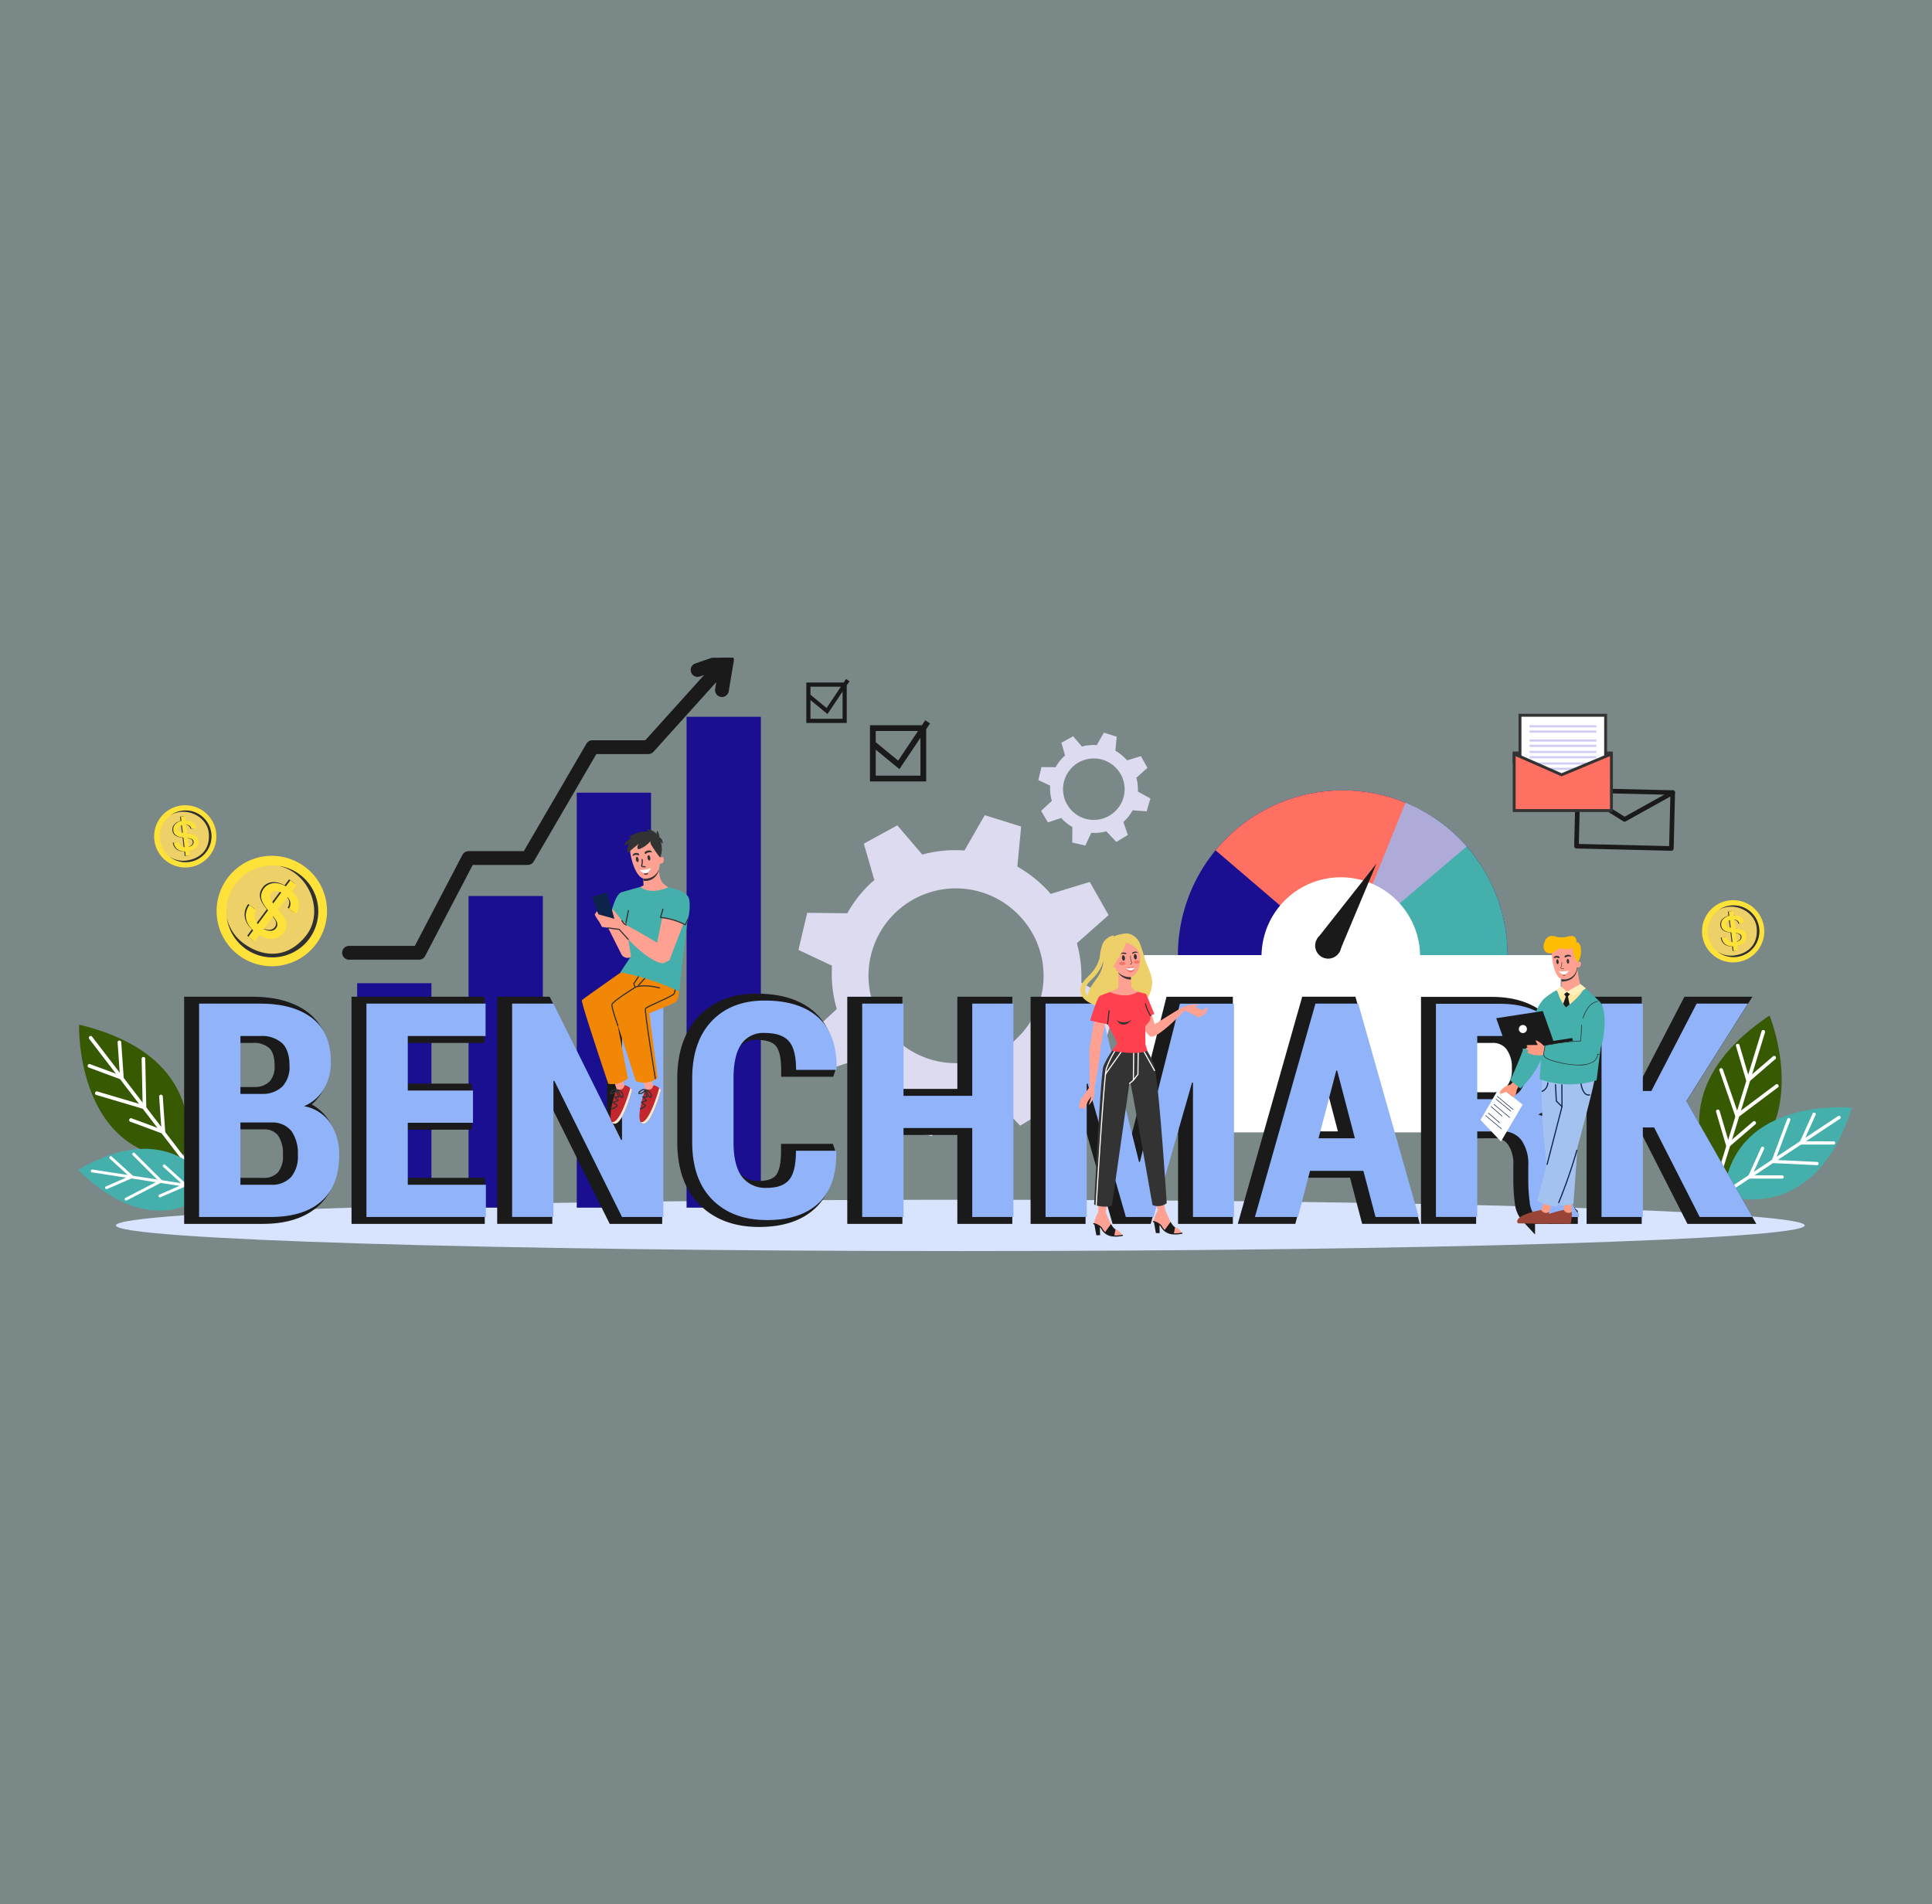 <svg xmlns="http://www.w3.org/2000/svg" xmlns:xlink="http://www.w3.org/1999/xlink" width="420" height="414" viewBox="0 0 420 414">
  <rect x="0" y="0" width="420" height="414" fill="#808080" stroke="none"/>
  <defs>
    <clipPath id="clip-path">
      <rect id="Rectángulo_45915" data-name="Rectángulo 45915" width="385.584" height="129" fill="none"/>
    </clipPath>
    <clipPath id="clip-path-2">
      <rect id="Rectángulo_45892" data-name="Rectángulo 45892" width="385.583" height="129" fill="none"/>
    </clipPath>
    <clipPath id="clip-path-3">
      <rect id="Rectángulo_45883" data-name="Rectángulo 45883" width="19.99" height="19.99" fill="none"/>
    </clipPath>
    <clipPath id="clip-path-4">
      <rect id="Rectángulo_45886" data-name="Rectángulo 45886" width="11.268" height="11.268" fill="none"/>
    </clipPath>
    <clipPath id="clip-path-6">
      <path id="Trazado_207468" data-name="Trazado 207468" d="M2108.76,290.084a35.831,35.831,0,1,0,35.831-35.831,35.83,35.83,0,0,0-35.831,35.831" transform="translate(-2108.76 -254.253)" fill="none"/>
    </clipPath>
    <clipPath id="clip-path-8">
      <rect id="Rectángulo_45899" data-name="Rectángulo 45899" width="1.426" height="0.727" fill="none"/>
    </clipPath>
    <clipPath id="clip-path-9">
      <rect id="Rectángulo_45900" data-name="Rectángulo 45900" width="1.292" height="0.663" fill="none"/>
    </clipPath>
    <clipPath id="clip-path-10">
      <rect id="Rectángulo_45901" data-name="Rectángulo 45901" width="1.823" height="1.233" fill="none"/>
    </clipPath>
    <clipPath id="clip-path-11">
      <rect id="Rectángulo_45905" data-name="Rectángulo 45905" width="14.568" height="0.473" fill="none"/>
    </clipPath>
    <clipPath id="clip-path-17">
      <rect id="Rectángulo_45911" data-name="Rectángulo 45911" width="14.567" height="0.473" fill="none"/>
    </clipPath>
  </defs>
  <g id="Grupo_1019402" data-name="Grupo 1019402" transform="translate(-288 -7798)">
    <rect id="Rectángulo_356100" data-name="Rectángulo 356100" width="420" height="414" transform="translate(288 7798)" fill="#57dbd8" opacity="0.1"/>
    <g id="Grupo_1019341" data-name="Grupo 1019341" transform="translate(305 7941)">
      <g id="Grupo_141763" data-name="Grupo 141763" clip-path="url(#clip-path)">
        <g id="Grupo_141725" data-name="Grupo 141725" transform="translate(0 0)">
          <g id="Grupo_141724" data-name="Grupo 141724" clip-path="url(#clip-path-2)">
            <path id="Trazado_207424" data-name="Trazado 207424" d="M1442.6,338.362a27.448,27.448,0,0,0-.959-8.574l6.9-6.1-4.093-7.213-8.525,2.61c-.141-.163-.262-.338-.408-.5a27.474,27.474,0,0,0-6.815-5.444l.825-8.711-7.917-2.467-4.409,7.679a27.168,27.168,0,0,0-9.164.883l-5.438-6.349-7.275,3.98,2.29,7.921c-.159.138-.329.255-.486.4a26.6,26.6,0,0,0-5.388,6.812l-8.726-.1-1.9,8.072,7.29,3.422a27.433,27.433,0,0,0,1.043,9.421l-6.627,6.166,4.194,7.154,8.251-2.759c.065.074.12.154.186.228a27.479,27.479,0,0,0,6.688,5.378l-.076,9.593,8.08,1.867,3.664-7.89a27.161,27.161,0,0,0,9.295-.937l6.2,6.561,7.121-4.25-2.765-8.063c.059-.052.123-.1.181-.148a26.588,26.588,0,0,0,5.526-7.076l8.657.668,2.329-7.959Zm-14.248,12.363a19,19,0,1,1,1.072-26.6,18.847,18.847,0,0,1-1.072,26.6" transform="translate(-1224.536 -267.734)" fill="#dcdbef"/>
            <path id="Trazado_207425" data-name="Trazado 207425" d="M1862.83,156.537a9.654,9.654,0,0,0-.338-3.016l2.427-2.145-1.44-2.538-3,.918c-.05-.057-.092-.119-.144-.175a9.666,9.666,0,0,0-2.4-1.915l.29-3.064-2.785-.868-1.551,2.7a9.56,9.56,0,0,0-3.224.311l-1.913-2.234-2.559,1.4L1847,148.7c-.056.048-.116.09-.171.14a9.359,9.359,0,0,0-1.9,2.4l-3.07-.037-.668,2.84,2.565,1.2a9.648,9.648,0,0,0,.367,3.314l-2.331,2.169,1.476,2.517,2.9-.971c.023.026.042.054.066.08a9.669,9.669,0,0,0,2.353,1.892l-.027,3.375,2.843.657,1.289-2.776a9.556,9.556,0,0,0,3.27-.33l2.182,2.308,2.505-1.5-.973-2.837c.021-.018.043-.033.064-.052a9.351,9.351,0,0,0,1.944-2.489l3.046.235.819-2.8Zm-5.013,4.349a6.683,6.683,0,1,1,.377-9.358,6.63,6.63,0,0,1-.377,9.358" transform="translate(-1632.462 -127.438)" fill="#dcdbef"/>
            <path id="Trazado_207426" data-name="Trazado 207426" d="M439.428,1045.035c0,3.081-82.186,5.579-183.567,5.579s-183.567-2.5-183.567-5.579,82.186-5.579,183.567-5.579,183.567,2.5,183.567,5.579" transform="translate(-64.099 -921.615)" fill="#d8e4fd"/>
            <path id="Trazado_207427" data-name="Trazado 207427" d="M1.624,703.642s-.857,27.324,21.384,29.2l1.952-1.5s5.386-20.837-23.336-27.7" transform="translate(-1.436 -623.871)" fill="#365902"/>
            <path id="Trazado_207428" data-name="Trazado 207428" d="M42.753,754.82a.395.395,0,0,0,.345-.634L21.46,725.954a.4.4,0,1,0-.628.481L42.47,754.667a.4.4,0,0,0,.283.154" transform="translate(-18.398 -643.517)" fill="#fff"/>
            <path id="Trazado_207429" data-name="Trazado 207429" d="M25.061,742.159a.4.4,0,0,0,.425-.421l-.537-7.776a.4.4,0,0,0-.789.054l.495,7.166-6.532-2.419a.4.4,0,0,0-.274.742l7.106,2.631a.408.408,0,0,0,.107.023" transform="translate(-15.596 -650.427)" fill="#fff"/>
            <path id="Trazado_207430" data-name="Trazado 207430" d="M104.707,846.072a.4.4,0,0,0,.425-.421l-.538-7.776a.4.4,0,0,0-.789.054l.5,7.166-6.532-2.419a.4.4,0,0,0-.274.742l7.106,2.631a.418.418,0,0,0,.107.023" transform="translate(-86.213 -742.56)" fill="#fff"/>
            <path id="Trazado_207431" data-name="Trazado 207431" d="M43.372,776.993a.4.4,0,0,0,.426-.4l-.233-10.555a.384.384,0,0,0-.4-.386.4.4,0,0,0-.386.4L43,776.066l-9.79-2.9a.4.4,0,1,0-.224.758l10.309,3.055a.406.406,0,0,0,.081.015" transform="translate(-28.991 -678.849)" fill="#fff"/>
            <path id="Trazado_207432" data-name="Trazado 207432" d="M3123.553,686.075s10.32,25.315-9.875,34.819l-2.351-.722s-12.306-17.656,12.226-34.1" transform="translate(-2755.864 -608.296)" fill="#365902"/>
            <path id="Trazado_207433" data-name="Trazado 207433" d="M3135.966,749.239a.4.4,0,0,1-.544-.475l10.451-34a.4.4,0,1,1,.756.232l-10.451,34a.4.4,0,0,1-.212.243" transform="translate(-2779.948 -633.485)" fill="#fff"/>
            <path id="Trazado_207434" data-name="Trazado 207434" d="M3181.71,749.1a.4.4,0,0,1-.545-.247l-2.205-7.477a.4.4,0,1,1,.758-.224l2.032,6.89,5.281-4.542a.4.4,0,0,1,.516.6l-5.745,4.941a.411.411,0,0,1-.092.059" transform="translate(-2818.551 -656.881)" fill="#fff"/>
            <path id="Trazado_207435" data-name="Trazado 207435" d="M3143.248,874.248a.4.4,0,0,1-.545-.247l-2.2-7.477a.4.4,0,0,1,.759-.224l2.031,6.89,5.281-4.542a.4.4,0,0,1,.516.6l-5.745,4.941a.407.407,0,0,1-.092.059" transform="translate(-2784.449 -767.839)" fill="#fff"/>
            <path id="Trazado_207436" data-name="Trazado 207436" d="M3150.961,797.69a.4.4,0,0,1-.539-.229l-3.458-9.975a.384.384,0,0,1,.244-.5.4.4,0,0,1,.5.244l3.279,9.464,8.167-6.129a.4.4,0,1,1,.474.632l-8.6,6.454a.4.4,0,0,1-.071.042" transform="translate(-2790.177 -697.744)" fill="#fff"/>
            <path id="Trazado_207437" data-name="Trazado 207437" d="M0,946.281s14.477,16.085,28.215,4.975l.3-1.924S20.176,934.473,0,946.281" transform="translate(0 -834.96)" fill="#45afac"/>
            <path id="Trazado_207438" data-name="Trazado 207438" d="M52.528,986.3a.313.313,0,0,0-.151-.551l-27.829-4.283a.313.313,0,1,0-.1.619l27.829,4.283a.314.314,0,0,0,.246-.067" transform="translate(-21.446 -870.194)" fill="#fff"/>
            <path id="Trazado_207439" data-name="Trazado 207439" d="M57.523,960.6a.313.313,0,0,0,.012-.473l-4.567-4.149a.308.308,0,0,0-.442.021.313.313,0,0,0,.021.442l4.209,3.824-5.059,2.2a.313.313,0,0,0,.249.574l5.5-2.389a.327.327,0,0,0,.074-.045" transform="translate(-45.669 -847.525)" fill="#fff"/>
            <path id="Trazado_207440" data-name="Trazado 207440" d="M159.956,976.37a.313.313,0,0,0,.012-.474l-4.566-4.15a.313.313,0,0,0-.421.463l4.208,3.824-5.058,2.2a.313.313,0,0,0,.249.574l5.5-2.389a.327.327,0,0,0,.074-.045" transform="translate(-136.49 -861.508)" fill="#fff"/>
            <path id="Trazado_207441" data-name="Trazado 207441" d="M97.156,955.447a.313.313,0,0,0,.023-.463l-5.915-5.9a.3.3,0,0,0-.442,0,.313.313,0,0,0,0,.442l5.612,5.6-7.183,3.7a.31.31,0,0,0-.135.422.313.313,0,0,0,.422.134l7.564-3.9a.318.318,0,0,0,.055-.036" transform="translate(-78.981 -841.399)" fill="#fff"/>
            <path id="Trazado_207442" data-name="Trazado 207442" d="M3184.575,862.042s-24.594-2.5-27.692,17.445l1.226,1.855s18.456,6.175,26.466-19.3" transform="translate(-2798.992 -764.225)" fill="#45afac"/>
            <path id="Trazado_207443" data-name="Trazado 207443" d="M3136.747,896.467a.357.357,0,0,0,.551.351l26.833-17.735a.357.357,0,1,0-.394-.6L3136.9,896.221a.357.357,0,0,0-.156.246" transform="translate(-2781.135 -778.842)" fill="#fff"/>
            <path id="Trazado_207444" data-name="Trazado 207444" d="M3300.771,878.758a.358.358,0,0,0,.353.41l7.049.006a.351.351,0,0,0,.358-.357.357.357,0,0,0-.357-.358l-6.5-.005,2.595-5.741a.358.358,0,0,0-.652-.294l-2.823,6.245a.377.377,0,0,0-.028.095" transform="translate(-2926.564 -773.327)" fill="#fff"/>
            <path id="Trazado_207445" data-name="Trazado 207445" d="M3202,944.041a.358.358,0,0,0,.354.41l7.048.007a.357.357,0,1,0,0-.715l-6.5-.006,2.595-5.74a.358.358,0,0,0-.652-.294l-2.823,6.244a.371.371,0,0,0-.028.095" transform="translate(-2838.994 -831.21)" fill="#fff"/>
            <path id="Trazado_207446" data-name="Trazado 207446" d="M3247,891.918a.357.357,0,0,0,.336.409l9.536.456a.348.348,0,0,0,.374-.339.358.358,0,0,0-.34-.374l-9.047-.432,3.235-8.647a.354.354,0,0,0-.209-.46.358.358,0,0,0-.46.21l-3.406,9.105a.365.365,0,0,0-.019.073" transform="translate(-2878.893 -782.459)" fill="#fff"/>
            <path id="Trazado_207447" data-name="Trazado 207447" d="M287.061,399.06a12,12,0,1,0-16.786,2.487,12,12,0,0,0,16.786-2.487" transform="translate(-235.333 -336.84)" fill="#ffe239"/>
            <g id="Grupo_141717" data-name="Grupo 141717" transform="translate(32.199 45.151)" style="mix-blend-mode: multiply;isolation: isolate">
              <g id="Grupo_141716" data-name="Grupo 141716">
                <g id="Grupo_141715" data-name="Grupo 141715" clip-path="url(#clip-path-3)">
                  <path id="Trazado_207448" data-name="Trazado 207448" d="M302.04,414.221a9.994,9.994,0,1,0-13.981,2.071,9.994,9.994,0,0,0,13.981-2.071" transform="translate(-284.019 -398.271)" fill="#eed069"/>
                </g>
              </g>
            </g>
            <path id="Trazado_207449" data-name="Trazado 207449" d="M302.869,415.03a10,10,0,0,0-6.637-15.854,9.408,9.408,0,0,1,3.558,1.63c4.19,3.108,5.617,9.459,2.374,13.544-4.083,5.143-9.441,4.735-13.63,1.627a9.406,9.406,0,0,1-3.589-5.532,9.992,9.992,0,0,0,17.924,4.584" transform="translate(-252.641 -353.922)" fill="#303030"/>
            <path id="Trazado_207450" data-name="Trazado 207450" d="M321.4,441.217a7.37,7.37,0,0,1-1.534-1.479,4.422,4.422,0,0,1-.769-1.553,3.458,3.458,0,0,1-.032-1.582,4.346,4.346,0,0,1,.7-1.565l1.48,1.1a2.34,2.34,0,0,0-.255,2,3.1,3.1,0,0,0,.5.933,4.27,4.27,0,0,0,.848.821,4.335,4.335,0,0,0,.951.545,2.809,2.809,0,0,0,.9.216,1.768,1.768,0,0,0,.781-.125,1.4,1.4,0,0,0,.595-.471,1.289,1.289,0,0,0,.279-.721,1.646,1.646,0,0,0-.211-.8,6.189,6.189,0,0,0-.669-1q-.444-.559-1.1-1.313a9.638,9.638,0,0,1-.989-1.343,4.011,4.011,0,0,1-.5-1.213,2.535,2.535,0,0,1,.005-1.122,2.972,2.972,0,0,1,.527-1.077,2.882,2.882,0,0,1,1.048-.887,3.006,3.006,0,0,1,1.327-.307,4.33,4.33,0,0,1,1.5.278,6.141,6.141,0,0,1,1.568.864,6.658,6.658,0,0,1,1.333,1.282,4.142,4.142,0,0,1,.721,1.394,3.2,3.2,0,0,1,.073,1.441,3.648,3.648,0,0,1-.6,1.422l-1.508-1.118q.973-1.658-.974-3.1a4.09,4.09,0,0,0-.9-.519,2.577,2.577,0,0,0-.825-.2,1.549,1.549,0,0,0-.7.116,1.25,1.25,0,0,0-.518.411,1.014,1.014,0,0,0-.2.492,1.312,1.312,0,0,0,.092.6,3.649,3.649,0,0,0,.414.766,11.1,11.1,0,0,0,.772.989q.415.49.807.962a11.031,11.031,0,0,1,.7.935,6.021,6.021,0,0,1,.507.921,2.975,2.975,0,0,1,.241.926,2.569,2.569,0,0,1-.1.955,3.2,3.2,0,0,1-.52,1,3.094,3.094,0,0,1-1.135.962,3.321,3.321,0,0,1-1.421.333,4.473,4.473,0,0,1-1.583-.283,6.306,6.306,0,0,1-1.62-.888" transform="translate(-282.822 -381.498)" fill="#303030"/>
            <rect id="Rectángulo_45884" data-name="Rectángulo 45884" width="15.283" height="1.653" transform="translate(36.735 60.446) rotate(-53.429)" fill="#303030"/>
            <path id="Trazado_207451" data-name="Trazado 207451" d="M323.824,443.144a7.372,7.372,0,0,1-1.534-1.479,4.421,4.421,0,0,1-.769-1.553,3.458,3.458,0,0,1-.032-1.582,4.346,4.346,0,0,1,.7-1.565l1.48,1.1a2.34,2.34,0,0,0-.255,2,3.1,3.1,0,0,0,.5.933,4.269,4.269,0,0,0,.848.821,4.335,4.335,0,0,0,.951.545,2.81,2.81,0,0,0,.9.216,1.768,1.768,0,0,0,.781-.125,1.4,1.4,0,0,0,.595-.471,1.289,1.289,0,0,0,.279-.721,1.646,1.646,0,0,0-.211-.8,6.187,6.187,0,0,0-.669-1q-.445-.559-1.1-1.313a9.649,9.649,0,0,1-.989-1.343,4.011,4.011,0,0,1-.5-1.213,2.533,2.533,0,0,1,.005-1.122,2.97,2.97,0,0,1,.527-1.077,2.879,2.879,0,0,1,1.048-.888,3.007,3.007,0,0,1,1.327-.307,4.328,4.328,0,0,1,1.5.278,6.141,6.141,0,0,1,1.568.864,6.66,6.66,0,0,1,1.333,1.282,4.143,4.143,0,0,1,.721,1.394,3.2,3.2,0,0,1,.073,1.441,3.649,3.649,0,0,1-.6,1.422l-1.508-1.118q.973-1.658-.975-3.1a4.089,4.089,0,0,0-.9-.519,2.577,2.577,0,0,0-.825-.2,1.549,1.549,0,0,0-.7.116,1.251,1.251,0,0,0-.518.411,1.015,1.015,0,0,0-.2.492,1.313,1.313,0,0,0,.092.6,3.645,3.645,0,0,0,.414.766,11.079,11.079,0,0,0,.772.989q.415.49.807.962a11.05,11.05,0,0,1,.7.935,6.028,6.028,0,0,1,.507.921,2.974,2.974,0,0,1,.241.926,2.566,2.566,0,0,1-.1.955,3.2,3.2,0,0,1-.52,1,3.093,3.093,0,0,1-1.135.962,3.322,3.322,0,0,1-1.421.333,4.474,4.474,0,0,1-1.583-.283,6.307,6.307,0,0,1-1.62-.888" transform="translate(-284.975 -383.206)" fill="#ffe239"/>
            <rect id="Rectángulo_45885" data-name="Rectángulo 45885" width="15.283" height="1.653" transform="translate(37.01 60.665) rotate(-53.429)" fill="#ffe239"/>
            <path id="Trazado_207452" data-name="Trazado 207452" d="M159.088,288.877a6.764,6.764,0,1,0-5.9,7.528,6.764,6.764,0,0,0,5.9-7.528" transform="translate(-129.102 -250.852)" fill="#ffe239"/>
            <g id="Grupo_141720" data-name="Grupo 141720" transform="translate(17.709 33.196)" style="mix-blend-mode: multiply;isolation: isolate">
              <g id="Grupo_141719" data-name="Grupo 141719">
                <g id="Grupo_141718" data-name="Grupo 141718" clip-path="url(#clip-path-4)">
                  <path id="Trazado_207453" data-name="Trazado 207453" d="M167.438,297.777a5.633,5.633,0,1,0-4.915,6.271,5.633,5.633,0,0,0,4.915-6.271" transform="translate(-156.212 -292.821)" fill="#eed069"/>
                </g>
              </g>
            </g>
            <path id="Trazado_207454" data-name="Trazado 207454" d="M184.052,297.772a5.635,5.635,0,0,0-8.864-3.909,5.3,5.3,0,0,1,2.087-.714c2.919-.354,5.966,1.689,6.225,4.618.325,3.687-2.024,5.6-4.943,5.953a5.3,5.3,0,0,1-3.614-.87,5.632,5.632,0,0,0,9.109-5.078" transform="translate(-155.11 -259.62)" fill="#303030"/>
            <path id="Trazado_207455" data-name="Trazado 207455" d="M183.659,318.727a4.151,4.151,0,0,1-1.2-.01,2.493,2.493,0,0,1-.917-.337,1.948,1.948,0,0,1-.627-.635,2.449,2.449,0,0,1-.322-.91l1.031-.125a1.319,1.319,0,0,0,.673.919,1.748,1.748,0,0,0,.568.187,2.411,2.411,0,0,0,.665.007,2.446,2.446,0,0,0,.6-.146,1.583,1.583,0,0,0,.453-.262,1,1,0,0,0,.271-.354.79.79,0,0,0,.061-.424.728.728,0,0,0-.166-.4.928.928,0,0,0-.4-.246,3.484,3.484,0,0,0-.66-.149q-.4-.056-.96-.11a5.421,5.421,0,0,1-.925-.165,2.259,2.259,0,0,1-.674-.3,1.43,1.43,0,0,1-.433-.461,1.676,1.676,0,0,1-.2-.645,1.625,1.625,0,0,1,.084-.77,1.7,1.7,0,0,1,.424-.64,2.44,2.44,0,0,1,.72-.467,3.459,3.459,0,0,1,.977-.255,3.752,3.752,0,0,1,1.042.007,2.334,2.334,0,0,1,.836.291,1.806,1.806,0,0,1,.589.561,2.059,2.059,0,0,1,.306.815l-1.05.127q-.245-1.056-1.6-.891a2.307,2.307,0,0,0-.57.137,1.448,1.448,0,0,0-.414.24.873.873,0,0,0-.241.319.705.705,0,0,0-.053.369.572.572,0,0,0,.109.279.74.74,0,0,0,.271.21,2.052,2.052,0,0,0,.466.153,6.226,6.226,0,0,0,.7.1q.36.039.7.08a6.284,6.284,0,0,1,.649.111,3.405,3.405,0,0,1,.564.18,1.675,1.675,0,0,1,.458.285,1.448,1.448,0,0,1,.329.43,1.8,1.8,0,0,1,.174.609,1.743,1.743,0,0,1-.091.834,1.872,1.872,0,0,1-.452.687,2.522,2.522,0,0,1-.757.5,3.557,3.557,0,0,1-1.007.266" transform="translate(-160.022 -276.622)" fill="#303030"/>
            <rect id="Rectángulo_45887" data-name="Rectángulo 45887" width="0.932" height="8.615" transform="matrix(0.993, -0.12, 0.12, 0.993, 22.13, 34.563)" fill="#303030"/>
            <path id="Trazado_207456" data-name="Trazado 207456" d="M185.4,318.573a4.151,4.151,0,0,1-1.2-.01,2.49,2.49,0,0,1-.917-.337,1.948,1.948,0,0,1-.627-.635,2.449,2.449,0,0,1-.322-.91l1.031-.125a1.319,1.319,0,0,0,.673.919,1.749,1.749,0,0,0,.568.187,2.4,2.4,0,0,0,.665.007,2.445,2.445,0,0,0,.6-.146,1.58,1.58,0,0,0,.452-.262,1,1,0,0,0,.271-.354.79.79,0,0,0,.061-.423.727.727,0,0,0-.166-.4.927.927,0,0,0-.4-.246,3.48,3.48,0,0,0-.66-.149q-.4-.056-.96-.11a5.424,5.424,0,0,1-.925-.165,2.261,2.261,0,0,1-.674-.3,1.429,1.429,0,0,1-.433-.461,1.676,1.676,0,0,1-.2-.645,1.623,1.623,0,0,1,.084-.769,1.7,1.7,0,0,1,.424-.64,2.444,2.444,0,0,1,.72-.467,3.463,3.463,0,0,1,.977-.255,3.751,3.751,0,0,1,1.042.007,2.334,2.334,0,0,1,.836.291,1.806,1.806,0,0,1,.589.561,2.058,2.058,0,0,1,.306.815l-1.05.127q-.245-1.056-1.6-.891a2.309,2.309,0,0,0-.57.137,1.449,1.449,0,0,0-.414.24.872.872,0,0,0-.241.319.7.7,0,0,0-.053.369.572.572,0,0,0,.109.279.741.741,0,0,0,.271.21,2.056,2.056,0,0,0,.466.153,6.264,6.264,0,0,0,.7.1q.36.039.7.08a6.284,6.284,0,0,1,.649.111,3.405,3.405,0,0,1,.564.18,1.675,1.675,0,0,1,.458.285,1.45,1.45,0,0,1,.329.43,1.805,1.805,0,0,1,.174.609,1.743,1.743,0,0,1-.091.834,1.872,1.872,0,0,1-.452.687,2.521,2.521,0,0,1-.757.5,3.557,3.557,0,0,1-1.007.266" transform="translate(-161.564 -276.486)" fill="#ffe239"/>
            <rect id="Rectángulo_45888" data-name="Rectángulo 45888" width="0.932" height="8.615" transform="matrix(0.993, -0.12, 0.12, 0.993, 22.327, 34.546)" fill="#ffe239"/>
            <path id="Trazado_207457" data-name="Trazado 207457" d="M3127.286,470.877a6.764,6.764,0,1,0-5.9,7.529,6.764,6.764,0,0,0,5.9-7.529" transform="translate(-2760.799 -412.218)" fill="#ffe239"/>
            <g id="Grupo_141723" data-name="Grupo 141723" transform="translate(354.21 53.83)" style="mix-blend-mode: multiply;isolation: isolate">
              <g id="Grupo_141722" data-name="Grupo 141722">
                <g id="Grupo_141721" data-name="Grupo 141721" clip-path="url(#clip-path-4)">
                  <path id="Trazado_207458" data-name="Trazado 207458" d="M3135.636,479.776a5.633,5.633,0,1,0-4.915,6.27,5.634,5.634,0,0,0,4.915-6.27" transform="translate(-3124.41 -474.82)" fill="#eed069"/>
                </g>
              </g>
            </g>
            <path id="Trazado_207459" data-name="Trazado 207459" d="M3152.25,479.772a5.635,5.635,0,0,0-8.864-3.909,5.3,5.3,0,0,1,2.087-.714c2.919-.354,5.966,1.689,6.225,4.618.325,3.687-2.024,5.6-4.943,5.953a5.3,5.3,0,0,1-3.613-.87,5.633,5.633,0,0,0,9.109-5.078" transform="translate(-2786.808 -420.987)" fill="#303030"/>
            <path id="Trazado_207460" data-name="Trazado 207460" d="M3151.856,500.726a4.149,4.149,0,0,1-1.2-.01,2.49,2.49,0,0,1-.917-.337,1.947,1.947,0,0,1-.627-.635,2.45,2.45,0,0,1-.322-.91l1.031-.125a1.317,1.317,0,0,0,.674.919,1.746,1.746,0,0,0,.568.187,2.406,2.406,0,0,0,.665.007,2.444,2.444,0,0,0,.6-.146,1.582,1.582,0,0,0,.453-.262,1,1,0,0,0,.271-.354.787.787,0,0,0,.061-.423.725.725,0,0,0-.166-.4.926.926,0,0,0-.4-.246,3.48,3.48,0,0,0-.66-.149q-.4-.056-.96-.11a5.434,5.434,0,0,1-.926-.165,2.257,2.257,0,0,1-.674-.3,1.426,1.426,0,0,1-.433-.461,1.672,1.672,0,0,1-.2-.645,1.622,1.622,0,0,1,.084-.769,1.7,1.7,0,0,1,.424-.64,2.443,2.443,0,0,1,.72-.467,3.463,3.463,0,0,1,.977-.255,3.751,3.751,0,0,1,1.042.007,2.334,2.334,0,0,1,.836.291,1.808,1.808,0,0,1,.589.561,2.056,2.056,0,0,1,.306.815l-1.051.127q-.245-1.056-1.6-.891a2.308,2.308,0,0,0-.57.137,1.451,1.451,0,0,0-.414.24.878.878,0,0,0-.241.319.7.7,0,0,0-.052.369.571.571,0,0,0,.109.279.739.739,0,0,0,.271.21,2.063,2.063,0,0,0,.466.153,6.243,6.243,0,0,0,.7.1q.36.039.7.08a6.3,6.3,0,0,1,.649.111,3.4,3.4,0,0,1,.564.18,1.673,1.673,0,0,1,.458.285,1.451,1.451,0,0,1,.33.43,1.812,1.812,0,0,1,.174.609,1.751,1.751,0,0,1-.091.834,1.875,1.875,0,0,1-.452.687,2.525,2.525,0,0,1-.757.5,3.558,3.558,0,0,1-1.007.266" transform="translate(-2791.719 -437.989)" fill="#303030"/>
            <rect id="Rectángulo_45890" data-name="Rectángulo 45890" width="0.932" height="8.615" transform="translate(358.631 55.196) rotate(-6.911)" fill="#303030"/>
            <path id="Trazado_207461" data-name="Trazado 207461" d="M3153.6,500.573a4.147,4.147,0,0,1-1.2-.01,2.488,2.488,0,0,1-.917-.337,1.952,1.952,0,0,1-.627-.635,2.45,2.45,0,0,1-.322-.91l1.031-.125a1.32,1.32,0,0,0,.674.919,1.746,1.746,0,0,0,.568.187,2.4,2.4,0,0,0,.665.007,2.444,2.444,0,0,0,.6-.146,1.588,1.588,0,0,0,.453-.262,1,1,0,0,0,.271-.354.787.787,0,0,0,.06-.423.725.725,0,0,0-.166-.4.925.925,0,0,0-.4-.246,3.483,3.483,0,0,0-.66-.149q-.4-.056-.96-.11a5.429,5.429,0,0,1-.925-.165,2.259,2.259,0,0,1-.674-.3,1.425,1.425,0,0,1-.433-.461,1.677,1.677,0,0,1-.2-.645,1.621,1.621,0,0,1,.084-.769,1.693,1.693,0,0,1,.424-.64,2.44,2.44,0,0,1,.72-.467,3.464,3.464,0,0,1,.977-.255,3.754,3.754,0,0,1,1.042.007,2.332,2.332,0,0,1,.836.291,1.8,1.8,0,0,1,.589.561,2.059,2.059,0,0,1,.306.815l-1.051.127q-.245-1.055-1.6-.891a2.294,2.294,0,0,0-.57.137,1.452,1.452,0,0,0-.414.24.87.87,0,0,0-.241.319.7.7,0,0,0-.053.369.571.571,0,0,0,.109.279.742.742,0,0,0,.271.21,2.056,2.056,0,0,0,.466.153,6.249,6.249,0,0,0,.7.1q.36.039.7.08a6.261,6.261,0,0,1,.649.111,3.416,3.416,0,0,1,.564.18,1.681,1.681,0,0,1,.458.285,1.449,1.449,0,0,1,.329.43,1.807,1.807,0,0,1,.174.609,1.742,1.742,0,0,1-.091.834,1.87,1.87,0,0,1-.452.687,2.518,2.518,0,0,1-.757.5,3.559,3.559,0,0,1-1.007.265" transform="translate(-2793.262 -437.852)" fill="#ffe239"/>
            <rect id="Rectángulo_45891" data-name="Rectángulo 45891" width="0.932" height="8.615" transform="translate(358.828 55.179) rotate(-6.911)" fill="#ffe239"/>
            <path id="Trazado_207462" data-name="Trazado 207462" d="M1531.326,120.574l-1.041-.7-.724,1.081h-11.293v12.224h12.224V121.818Zm-2.606,1.636-4.32,6.443-4.879-4V122.21Zm.518,9.717h-9.717v-5.653l5.151,4.225,4.566-6.811Z" transform="translate(-1346.144 -106.286)" fill="#1a1a1a"/>
            <path id="Trazado_207463" data-name="Trazado 207463" d="M1405.6,41.206l-.748-.5-.521.777h-8.119v8.788H1405V42.1Zm-1.873,1.176-3.105,4.632-3.508-2.877V42.382Zm.372,6.986h-6.986V45.3l3.7,3.037,3.282-4.9Z" transform="translate(-1237.925 -36.09)" fill="#1a1a1a"/>
          </g>
        </g>
        <g id="Grupo_141727" data-name="Grupo 141727" transform="translate(239.067 28.824)">
          <g id="Grupo_141726" data-name="Grupo 141726" clip-path="url(#clip-path-6)">
            <rect id="Rectángulo_45893" data-name="Rectángulo 45893" width="76.929" height="77.784" transform="translate(-1.896 -0.195)" fill="#1a0f91"/>
            <path id="Trazado_207464" data-name="Trazado 207464" d="M2092.315,206.855l37.719,32.268,22.2-43.347Z" transform="translate(-2094.179 -202.406)" fill="#fe7062"/>
            <path id="Trazado_207465" data-name="Trazado 207465" d="M2425.029,242.331l12.637,46.287,39.266-44.771-19.448-38.138-15.154-6.314Z" transform="translate(-2389.174 -205.614)" fill="#45afac"/>
            <path id="Trazado_207466" data-name="Trazado 207466" d="M2480.059,246.812l-9.943,24.541,3.808,3.808,21.156-17.983Z" transform="translate(-2429.149 -247.655)" fill="#afabd8"/>
            <path id="Trazado_207467" data-name="Trazado 207467" d="M2303.555,438.3a17.238,17.238,0,1,0-17.238,17.238,17.238,17.238,0,0,0,17.238-17.238" transform="translate(-2250.904 -402.153)" fill="#fff"/>
          </g>
        </g>
        <g id="Grupo_141762" data-name="Grupo 141762" transform="translate(0 0)">
          <g id="Grupo_141761" data-name="Grupo 141761" clip-path="url(#clip-path-2)">
            <rect id="Rectángulo_45894" data-name="Rectángulo 45894" width="90.601" height="38.539" transform="translate(231.69 64.652)" fill="#fff"/>
            <rect id="Rectángulo_45895" data-name="Rectángulo 45895" width="16.148" height="106.72" transform="translate(132.255 12.837)" fill="#1a0f91"/>
            <rect id="Rectángulo_45896" data-name="Rectángulo 45896" width="16.148" height="90.221" transform="translate(108.383 29.337)" fill="#1a0f91"/>
            <rect id="Rectángulo_45897" data-name="Rectángulo 45897" width="16.148" height="67.753" transform="translate(84.862 51.804)" fill="#1a0f91"/>
            <rect id="Rectángulo_45898" data-name="Rectángulo 45898" width="16.148" height="48.796" transform="translate(60.64 70.761)" fill="#1a0f91"/>
            <path id="Trazado_207469" data-name="Trazado 207469" d="M600.447,10.816l1.092-6.553L584.454,23.221h-12.17L558.241,47.327H545.368L534.6,67.924H519.389" transform="translate(-460.507 -3.779)" fill="none" stroke="#1a1a1a" stroke-linecap="round" stroke-linejoin="round" stroke-width="3"/>
            <line id="Línea_286" data-name="Línea 286" y1="2.161" x2="6.316" transform="translate(134.647 0.499)" fill="none" stroke="#1a1a1a" stroke-linecap="round" stroke-linejoin="round" stroke-width="3"/>
            <path id="Trazado_207470" data-name="Trazado 207470" d="M216.417,709.739V663.354H229.7q7.263,0,11.309,3.17T245.057,676a11.472,11.472,0,0,1-1.481,5.846,8.974,8.974,0,0,1-4.381,3.807,8.588,8.588,0,0,1,5.782,3.727,12.337,12.337,0,0,1,1.9,6.849q0,6.659-3.871,10.083t-11.039,3.425Zm8.984-26.76h4.715a6.123,6.123,0,0,0,4.428-1.625,6.2,6.2,0,0,0,1.529-4.524q0-3.313-1.593-4.874a6.574,6.574,0,0,0-4.778-1.561h-4.3Zm0,6.212v13.54h6.563a5.7,5.7,0,0,0,4.428-1.641,6.986,6.986,0,0,0,1.5-4.859,8.376,8.376,0,0,0-1.37-5.129,5.235,5.235,0,0,0-4.269-1.911H225.4Z" transform="translate(-191.882 -588.151)" fill="#1a1a1a"/>
            <path id="Trazado_207471" data-name="Trazado 207471" d="M216.417,709.739V663.354H229.7q7.263,0,11.309,3.17T245.057,676a11.472,11.472,0,0,1-1.481,5.846,8.974,8.974,0,0,1-4.381,3.807,8.588,8.588,0,0,1,5.782,3.727,12.337,12.337,0,0,1,1.9,6.849q0,6.659-3.871,10.083t-11.039,3.425Zm8.984-26.76h4.715a6.123,6.123,0,0,0,4.428-1.625,6.2,6.2,0,0,0,1.529-4.524q0-3.313-1.593-4.874a6.574,6.574,0,0,0-4.778-1.561h-4.3Zm0,6.212v13.54h6.563a5.7,5.7,0,0,0,4.428-1.641,6.986,6.986,0,0,0,1.5-4.859,8.376,8.376,0,0,0-1.37-5.129,5.235,5.235,0,0,0-4.269-1.911H225.4Z" transform="translate(-191.882 -588.151)" fill="none" stroke="#1a1a1a" stroke-miterlimit="10" stroke-width="3"/>
            <path id="Trazado_207472" data-name="Trazado 207472" d="M560.49,689.253H546.313v13.476h16.98v7.009H537.33V663.353h25.9v7.04H546.313v11.851H560.49Z" transform="translate(-476.413 -588.15)" fill="#1a1a1a"/>
            <path id="Trazado_207473" data-name="Trazado 207473" d="M560.49,689.253H546.313v13.476h16.98v7.009H537.33V663.353h25.9v7.04H546.313v11.851H560.49Z" transform="translate(-476.413 -588.15)" fill="none" stroke="#1a1a1a" stroke-miterlimit="10" stroke-width="3"/>
            <path id="Trazado_207474" data-name="Trazado 207474" d="M849.53,709.738h-8.984l-14.718-29.6-.191.032v29.564h-8.984V663.354h8.984l14.718,29.627.191-.032v-29.6h8.984Z" transform="translate(-724.07 -588.151)" fill="#1a1a1a"/>
            <path id="Trazado_207475" data-name="Trazado 207475" d="M849.53,709.738h-8.984l-14.718-29.6-.191.032v29.564h-8.984V663.354h8.984l14.718,29.627.191-.032v-29.6h8.984Z" transform="translate(-724.07 -588.151)" fill="none" stroke="#1a1a1a" stroke-miterlimit="10" stroke-width="3"/>
            <path id="Trazado_207476" data-name="Trazado 207476" d="M1193.264,690.105l.064.191q.127,7.454-3.807,11.166t-11.23,3.712q-7.487,0-11.883-4.412t-4.4-12.536V674.463q0-8.092,4.253-12.552t11.485-4.46q7.614,0,11.692,3.7t3.95,11.182l-.063.191H1184.6q0-4.46-1.577-6.244t-5.272-1.784a5.753,5.753,0,0,0-5.066,2.437Q1171,669.366,1171,674.4v13.826q0,5.066,1.816,7.5a6.393,6.393,0,0,0,5.48,2.437q3.345,0,4.81-1.768t1.466-6.292Z" transform="translate(-1030.276 -582.917)" fill="#1a1a1a"/>
            <path id="Trazado_207477" data-name="Trazado 207477" d="M1193.264,690.105l.064.191q.127,7.454-3.807,11.166t-11.23,3.712q-7.487,0-11.883-4.412t-4.4-12.536V674.463q0-8.092,4.253-12.552t11.485-4.46q7.614,0,11.692,3.7t3.95,11.182l-.063.191H1184.6q0-4.46-1.577-6.244t-5.272-1.784a5.753,5.753,0,0,0-5.066,2.437Q1171,669.366,1171,674.4v13.826q0,5.066,1.816,7.5a6.393,6.393,0,0,0,5.48,2.437q3.345,0,4.81-1.768t1.466-6.292Z" transform="translate(-1030.276 -582.917)" fill="none" stroke="#1a1a1a" stroke-miterlimit="10" stroke-width="3"/>
            <path id="Trazado_207478" data-name="Trazado 207478" d="M1520.86,709.738h-8.952V690.4h-14.941v19.338h-8.984V663.354h8.984v20.038h14.941V663.354h8.952Z" transform="translate(-1319.293 -588.151)" fill="#1a1a1a"/>
            <path id="Trazado_207479" data-name="Trazado 207479" d="M1520.86,709.738h-8.952V690.4h-14.941v19.338h-8.984V663.354h8.984v20.038h14.941V663.354h8.952Z" transform="translate(-1319.293 -588.151)" fill="none" stroke="#1a1a1a" stroke-miterlimit="10" stroke-width="3"/>
            <path id="Trazado_207480" data-name="Trazado 207480" d="M1859.851,697.76h.191l8.7-34.406h11.755v46.385h-8.92V680.525l-.191-.032L1863,709.738h-6.021l-8.315-29.022-.191.032v28.99h-8.952V663.354h11.692Z" transform="translate(-1630.981 -588.15)" fill="#1a1a1a"/>
            <path id="Trazado_207481" data-name="Trazado 207481" d="M1859.851,697.76h.191l8.7-34.406h11.755v46.385h-8.92V680.525l-.191-.032L1863,709.738h-6.021l-8.315-29.022-.191.032v28.99h-8.952V663.354h11.692Z" transform="translate(-1630.981 -588.15)" fill="none" stroke="#1a1a1a" stroke-miterlimit="10" stroke-width="3"/>
            <path id="Trazado_207482" data-name="Trazado 207482" d="M2264.66,699.7h-11.6l-2.612,10.035h-9.366l13.157-46.385h9.3l13.157,46.385h-9.4Zm-9.749-7.072h7.9l-3.855-14.718h-.191Z" transform="translate(-1987.016 -588.151)" fill="#1a1a1a"/>
            <path id="Trazado_207483" data-name="Trazado 207483" d="M2264.66,699.7h-11.6l-2.612,10.035h-9.366l13.157-46.385h9.3l13.157,46.385h-9.4Zm-9.749-7.072h7.9l-3.855-14.718h-.191Z" transform="translate(-1987.016 -588.151)" fill="none" stroke="#1a1a1a" stroke-miterlimit="10" stroke-width="3"/>
            <path id="Trazado_207484" data-name="Trazado 207484" d="M2597.117,691.381v18.6h-8.984V663.633h13.89q6.913,0,10.879,3.6t3.966,10.035a11.435,11.435,0,0,1-1.672,6.244,11.658,11.658,0,0,1-4.827,4.205,8.962,8.962,0,0,1,5.225,4.014,14.024,14.024,0,0,1,1.593,7.009v3.377a19.906,19.906,0,0,0,.446,4.078,5.449,5.449,0,0,0,1.593,3.122v.669h-9.3a5.309,5.309,0,0,1-1.418-3.329,35.372,35.372,0,0,1-.3-4.6V698.8a8.948,8.948,0,0,0-1.465-5.48,4.951,4.951,0,0,0-4.205-1.943Zm0-7.009h4.843a5.537,5.537,0,0,0,4.412-1.736,7.262,7.262,0,0,0,1.513-4.922,8.151,8.151,0,0,0-1.5-5.161,5.21,5.21,0,0,0-4.364-1.912h-4.906Z" transform="translate(-2294.72 -588.398)" fill="#1a1a1a"/>
            <path id="Trazado_207485" data-name="Trazado 207485" d="M2597.117,691.381v18.6h-8.984V663.633h13.89q6.913,0,10.879,3.6t3.966,10.035a11.435,11.435,0,0,1-1.672,6.244,11.658,11.658,0,0,1-4.827,4.205,8.962,8.962,0,0,1,5.225,4.014,14.024,14.024,0,0,1,1.593,7.009v3.377a19.906,19.906,0,0,0,.446,4.078,5.449,5.449,0,0,0,1.593,3.122v.669h-9.3a5.309,5.309,0,0,1-1.418-3.329,35.372,35.372,0,0,1-.3-4.6V698.8a8.948,8.948,0,0,0-1.465-5.48,4.951,4.951,0,0,0-4.205-1.943Zm0-7.009h4.843a5.537,5.537,0,0,0,4.412-1.736,7.262,7.262,0,0,0,1.513-4.922,8.151,8.151,0,0,0-1.5-5.161,5.21,5.21,0,0,0-4.364-1.912h-4.906Z" transform="translate(-2294.72 -588.398)" fill="none" stroke="#1a1a1a" stroke-miterlimit="10" stroke-width="3"/>
            <path id="Trazado_207486" data-name="Trazado 207486" d="M2917.111,690.274h-2.453v19.465h-8.984V663.354h8.984v18.987h1.848l9.844-18.987h11.15l-13.38,21.185,14.368,25.2h-11.469Z" transform="translate(-2576.262 -588.151)" fill="#1a1a1a"/>
            <path id="Trazado_207487" data-name="Trazado 207487" d="M2917.111,690.274h-2.453v19.465h-8.984V663.354h8.984v18.987h1.848l9.844-18.987h11.15l-13.38,21.185,14.368,25.2h-11.469Z" transform="translate(-2576.262 -588.151)" fill="none" stroke="#1a1a1a" stroke-miterlimit="10" stroke-width="3"/>
            <path id="Trazado_207488" data-name="Trazado 207488" d="M231.813,709.739V663.354H245.1q7.263,0,11.309,3.17T260.453,676a11.472,11.472,0,0,1-1.481,5.846,8.973,8.973,0,0,1-4.38,3.807,8.588,8.588,0,0,1,5.782,3.727,12.337,12.337,0,0,1,1.9,6.849q0,6.659-3.871,10.083t-11.039,3.425Zm8.984-26.76h4.715a6.122,6.122,0,0,0,4.428-1.625,6.2,6.2,0,0,0,1.529-4.524q0-3.313-1.593-4.874a6.574,6.574,0,0,0-4.779-1.561h-4.3Zm0,6.212v13.54h6.563a5.7,5.7,0,0,0,4.428-1.641,6.986,6.986,0,0,0,1.5-4.859,8.376,8.376,0,0,0-1.37-5.129,5.235,5.235,0,0,0-4.269-1.911H240.8Z" transform="translate(-205.533 -588.151)" fill="#91b3fa"/>
            <path id="Trazado_207489" data-name="Trazado 207489" d="M575.885,689.253H561.709v13.476h16.98v7.009H552.725V663.353h25.9v7.04H561.709v11.851h14.177Z" transform="translate(-490.063 -588.15)" fill="#91b3fa"/>
            <path id="Trazado_207490" data-name="Trazado 207490" d="M864.925,709.738h-8.984l-14.718-29.6-.191.032v29.564h-8.984V663.354h8.984l14.718,29.627.191-.032v-29.6h8.984Z" transform="translate(-737.72 -588.151)" fill="#91b3fa"/>
            <path id="Trazado_207491" data-name="Trazado 207491" d="M1208.659,690.105l.064.191q.127,7.454-3.807,11.166t-11.23,3.712q-7.487,0-11.883-4.412t-4.4-12.536V674.463q0-8.092,4.253-12.552t11.485-4.46q7.614,0,11.692,3.7t3.95,11.182l-.063.191h-8.729q0-4.46-1.577-6.244t-5.272-1.784a5.753,5.753,0,0,0-5.066,2.437q-1.689,2.437-1.688,7.471v13.826q0,5.066,1.816,7.5a6.393,6.393,0,0,0,5.48,2.437q3.345,0,4.81-1.768t1.466-6.292Z" transform="translate(-1043.926 -582.917)" fill="#91b3fa"/>
            <path id="Trazado_207492" data-name="Trazado 207492" d="M1536.255,709.738H1527.3V690.4h-14.941v19.338h-8.984V663.354h8.984v20.038H1527.3V663.354h8.952Z" transform="translate(-1332.943 -588.151)" fill="#91b3fa"/>
            <path id="Trazado_207493" data-name="Trazado 207493" d="M1875.246,697.76h.191l8.7-34.406h11.755v46.385h-8.92V680.525l-.191-.032-8.379,29.245h-6.021l-8.315-29.022-.191.032v28.99h-8.952V663.354h11.692Z" transform="translate(-1644.631 -588.15)" fill="#91b3fa"/>
            <path id="Trazado_207494" data-name="Trazado 207494" d="M2280.054,699.7h-11.6l-2.612,10.035h-9.366l13.157-46.385h9.3l13.157,46.385h-9.4Zm-9.748-7.072h7.9l-3.854-14.718h-.191Z" transform="translate(-2000.666 -588.151)" fill="#91b3fa"/>
            <path id="Trazado_207495" data-name="Trazado 207495" d="M2612.512,691.381v18.6h-8.984V663.633h13.89q6.913,0,10.879,3.6t3.967,10.035a11.435,11.435,0,0,1-1.672,6.244,11.658,11.658,0,0,1-4.827,4.205,8.963,8.963,0,0,1,5.225,4.014,14.027,14.027,0,0,1,1.593,7.009v3.377a19.906,19.906,0,0,0,.446,4.078,5.45,5.45,0,0,0,1.593,3.122v.669h-9.3a5.306,5.306,0,0,1-1.418-3.329,35.33,35.33,0,0,1-.3-4.6V698.8a8.948,8.948,0,0,0-1.465-5.48,4.951,4.951,0,0,0-4.205-1.943Zm0-7.009h4.842a5.537,5.537,0,0,0,4.412-1.736,7.262,7.262,0,0,0,1.513-4.922,8.151,8.151,0,0,0-1.5-5.161,5.21,5.21,0,0,0-4.364-1.912h-4.906Z" transform="translate(-2308.37 -588.398)" fill="#91b3fa"/>
            <path id="Trazado_207496" data-name="Trazado 207496" d="M2932.506,690.274h-2.453v19.465h-8.984V663.354h8.984v18.987h1.848l9.844-18.987h11.15l-13.38,21.185,14.368,25.2h-11.469Z" transform="translate(-2589.912 -588.151)" fill="#91b3fa"/>
            <path id="Trazado_207497" data-name="Trazado 207497" d="M1938.351,537.612c-.769,1.388-2,2.539-2.44,4.063a2.141,2.141,0,0,0-.071,1.095,2.271,2.271,0,0,0,.764,1.108,7.492,7.492,0,0,0,1.895,1.179,9.138,9.138,0,0,0,7.463.208,6.465,6.465,0,0,0,3.842-6.122c-.142-1.717-1.074-3.254-1.616-4.889a29.335,29.335,0,0,0-1.041-3.281,3.589,3.589,0,0,0-2.494-2.173,4.311,4.311,0,0,0-1.685.159,4.857,4.857,0,0,0-3.162,1.9c-.68,1.144-.458,2.582-.579,3.907a7.26,7.26,0,0,1-.876,2.844" transform="translate(-1716.338 -468.823)" fill="#eed069"/>
            <path id="Trazado_207498" data-name="Trazado 207498" d="M2059.522,1014.106l1.222,3.614s-1.018,1.832-.865,2.545a4.465,4.465,0,0,1,1.578.916,2.923,2.923,0,0,0,2.341,1.68,4.563,4.563,0,0,0,1.934-.1l.178-.025a2,2,0,0,0-1.342-1.247,1.326,1.326,0,0,1-.669-.407c-.305-.458-1.527-3.308-1.527-3.308l-.967-5.344Z" transform="translate(-1826.037 -897.649)" fill="#ffa192"/>
            <path id="Trazado_207499" data-name="Trazado 207499" d="M2063.886,1082.072l.034,1.968h-.814l-.441-2.477Z" transform="translate(-1828.823 -958.948)" fill="#1a1a1a"/>
            <path id="Trazado_207500" data-name="Trazado 207500" d="M2061.767,1081.264a3.193,3.193,0,0,1,1.68.95,2.975,2.975,0,0,0,2.63,1.714,6.426,6.426,0,0,0,1.883-.136" transform="translate(-1828.027 -958.683)" fill="none" stroke="#1a1a1a" stroke-linecap="round" stroke-linejoin="round" stroke-width="0.25"/>
            <path id="Trazado_207501" data-name="Trazado 207501" d="M2085.191,1082.983l-.271,1.425a6.022,6.022,0,0,1-1.222-.187,3.928,3.928,0,0,1-.832-.526l1.343-1.851s.608,1.088.982,1.139" transform="translate(-1846.735 -959.197)" fill="#1a1a1a"/>
            <path id="Trazado_207502" data-name="Trazado 207502" d="M1949.278,1003.211l-.119,6.8s-1.018,1.832-.865,2.545a4.465,4.465,0,0,1,1.578.916,2.923,2.923,0,0,0,2.341,1.68,4.566,4.566,0,0,0,1.934-.1l.178-.025a2,2,0,0,0-1.342-1.247,1.325,1.325,0,0,1-.669-.407c-.305-.458-1.527-3.308-1.527-3.308l.967-6.532Z" transform="translate(-1727.405 -889.479)" fill="#ffa192"/>
            <path id="Trazado_207503" data-name="Trazado 207503" d="M1949.637,1086.18l.034,1.968h-.814l-.441-2.477Z" transform="translate(-1727.527 -962.59)" fill="#1a1a1a"/>
            <path id="Trazado_207504" data-name="Trazado 207504" d="M1947.518,1085.371a3.192,3.192,0,0,1,1.679.95,2.976,2.976,0,0,0,2.63,1.714,6.435,6.435,0,0,0,1.883-.136" transform="translate(-1726.731 -962.324)" fill="none" stroke="#1a1a1a" stroke-linecap="round" stroke-linejoin="round" stroke-width="0.25"/>
            <path id="Trazado_207505" data-name="Trazado 207505" d="M1970.943,1087.09l-.271,1.425a6.034,6.034,0,0,1-1.222-.187,3.931,3.931,0,0,1-.831-.526l1.342-1.851s.609,1.088.982,1.139" transform="translate(-1745.439 -962.838)" fill="#1a1a1a"/>
            <path id="Trazado_207506" data-name="Trazado 207506" d="M1952.579,747.23a15.173,15.173,0,0,0-2.511,4.16c-.611,1.929-2.008,30.021-2.008,30.021a5.929,5.929,0,0,0,3.871.228l3.787-26.487s.051-.241.254,0,4.781,26.354,4.781,26.354a3.135,3.135,0,0,0,3.093-.4s-1.766-27.909-2.852-30.38a17.423,17.423,0,0,0-1.9-3.5Z" transform="translate(-1727.211 -662.518)" fill="#333"/>
            <path id="Trazado_207507" data-name="Trazado 207507" d="M1956.413,750.522a19.2,19.2,0,0,0-2.138,4.275c-.509,1.832-2.2,29.646-2.2,29.646" transform="translate(-1730.774 -665.437)" fill="none" stroke="#fff9f8" stroke-linecap="round" stroke-linejoin="round" stroke-width="0.25"/>
            <path id="Trazado_207508" data-name="Trazado 207508" d="M2016.093,758.383l.825-.683.07-6.729h.992l-.076,5.446-.941,1.222" transform="translate(-1787.531 -665.835)" fill="none" stroke="#fff9f8" stroke-linecap="round" stroke-linejoin="round" stroke-width="0.25"/>
            <line id="Línea_287" data-name="Línea 287" x1="3.741" y2="5.293" transform="translate(223.298 85.264)" fill="none" stroke="#fff9f8" stroke-linecap="round" stroke-linejoin="round" stroke-width="0.25"/>
            <path id="Trazado_207509" data-name="Trazado 207509" d="M2034.12,664.862l1.312,4.178s5.83-3.692,6.316-3.838a9.831,9.831,0,0,1,3.3-.486l-.826.535,1.555.729,1.166-.632-.146.583.292-.1-.923.777.777-.146-1.895,1.117-3.061-1.555s-5.927,6.17-7.385,5.684-2.866-5.15-2.866-5.15Z" transform="translate(-1801.404 -589.346)" fill="#ffa192"/>
            <path id="Trazado_207510" data-name="Trazado 207510" d="M1922.707,666.759l-1.572,9.588.078,8.094-1.965,2.829-.393,1.572.314.393.393-.314.472.55.786-1.886.786-1.1-.629,1.965a4.04,4.04,0,0,0,1.257-3.694s1.414-7.466,1.336-8.959l1.415-7.151Z" transform="translate(-1701.318 -591.17)" fill="#ffa192"/>
            <line id="Línea_288" data-name="Línea 288" x2="2.468" y2="4.428" transform="translate(231.518 85.314)" fill="none" stroke="#fff9f8" stroke-linecap="round" stroke-linejoin="round" stroke-width="0.25"/>
            <path id="Trazado_207511" data-name="Trazado 207511" d="M1946.8,636.489a23.184,23.184,0,0,0-4.224,1.374c-.662.509-2.087,5.344-2.087,5.344s3.529.78,3.783.78c0,0,1.739,3.216,2.08,4.05a.205.205,0,0,1-.021.2l-1.075,1.557s5.259,1.052,7.651-.017l-.407-1.425-.043-3.952s1.061-.934,1.111-1.6l.051-.662.814-.356-1.781-4.377-3.416-.847Z" transform="translate(-1720.495 -564.331)" fill="#ff404e"/>
            <line id="Línea_289" data-name="Línea 289" y1="2.918" x2="0.339" transform="translate(223.773 76.738)" fill="none" stroke="#333" stroke-linecap="round" stroke-linejoin="round" stroke-width="0.25"/>
            <path id="Trazado_207512" data-name="Trazado 207512" d="M1979.781,598.291s.048,3.6-.062,3.884-1.813.932-1.813.932,3.4,1.727,6.1-.01a6.641,6.641,0,0,1-1.333-.867c-.1-.213-.159-2.562-.159-2.562Z" transform="translate(-1753.673 -530.464)" fill="#ffa192"/>
            <path id="Trazado_207513" data-name="Trazado 207513" d="M1994.5,603.858v-.041l1.462.114,1.263.637s.009.328.025.75a3.25,3.25,0,0,1-2.749-1.46" transform="translate(-1768.388 -535.363)" fill="#333"/>
            <path id="Trazado_207514" data-name="Trazado 207514" d="M1981.567,537.509c.542,3.6-1.174,5.239-1.992,5.353a3.47,3.47,0,0,1-3.467-2.147s-1.308.054-1.439-.658c-.24-1.311.829-.671.829-.671s-2.021-3.946,1.524-5.107c2.315-.758,4.025-.224,4.545,3.228" transform="translate(-1750.773 -473.444)" fill="#ffa192"/>
            <path id="Trazado_207515" data-name="Trazado 207515" d="M1997.354,565.96c.034-.078.2-.1.271-.121a1.347,1.347,0,0,1,.463-.063,2.784,2.784,0,0,1,.367.043c.082.014.225.058.3-.009a.119.119,0,0,0,0-.161c-.091-.1-.3-.109-.432-.118a.89.89,0,0,0-.961.429" transform="translate(-1770.917 -501.413)" fill="#333"/>
            <g id="Grupo_141730" data-name="Grupo 141730" transform="translate(226.271 66.102)" opacity="0.47">
              <g id="Grupo_141729" data-name="Grupo 141729">
                <g id="Grupo_141728" data-name="Grupo 141728" clip-path="url(#clip-path-8)">
                  <path id="Trazado_207516" data-name="Trazado 207516" d="M1995.891,583.474c-.011-.2.3-.379.693-.4s.722.122.733.322-.3.379-.693.4-.721-.122-.733-.322" transform="translate(-1995.891 -583.071)" fill="#e54141"/>
                </g>
              </g>
            </g>
            <g id="Grupo_141733" data-name="Grupo 141733" transform="translate(229.467 65.828)" opacity="0.47">
              <g id="Grupo_141732" data-name="Grupo 141732">
                <g id="Grupo_141731" data-name="Grupo 141731" clip-path="url(#clip-path-9)">
                  <path id="Trazado_207517" data-name="Trazado 207517" d="M2024.084,581.022c-.01-.182.271-.345.627-.365s.654.112.664.294-.271.345-.627.365-.654-.112-.664-.294" transform="translate(-2024.083 -580.655)" fill="#e54141"/>
                </g>
              </g>
            </g>
            <path id="Trazado_207518" data-name="Trazado 207518" d="M2016.76,573.036a.617.617,0,0,0,.424-.285.05.05,0,0,0,0-.05,3.037,3.037,0,0,1-.3-1.555.05.05,0,0,0-.044-.055.051.051,0,0,0-.056.044,3.1,3.1,0,0,0,.293,1.585.494.494,0,0,1-.328.215h-.017a.05.05,0,0,0,0,.1h.02" transform="translate(-1788.061 -506.347)" fill="#333"/>
            <g id="Grupo_141736" data-name="Grupo 141736" transform="translate(227.884 67.159)" opacity="0.58">
              <g id="Grupo_141735" data-name="Grupo 141735">
                <g id="Grupo_141734" data-name="Grupo 141734" clip-path="url(#clip-path-10)">
                  <path id="Trazado_207519" data-name="Trazado 207519" d="M2010.117,592.748l.714-.319.286.2.233-.236.59.245s-.168.912-.819.983c-.753.083-1-.873-1-.873" transform="translate(-2010.117 -592.394)" fill="#e54141"/>
                </g>
              </g>
            </g>
            <path id="Trazado_207520" data-name="Trazado 207520" d="M2010.117,594.664l1.823-.11a1.048,1.048,0,0,1-1.823.11" transform="translate(-1782.233 -527.15)" fill="#fff"/>
            <path id="Trazado_207521" data-name="Trazado 207521" d="M2002.126,571.1c-.035-.33-.209-.582-.389-.563s-.3.3-.261.632.21.582.389.563.3-.3.261-.632" transform="translate(-1774.566 -505.853)" fill="#333"/>
            <path id="Trazado_207522" data-name="Trazado 207522" d="M2022.249,563.917c-.046-.069-.2-.054-.271-.061a1.179,1.179,0,0,0-.434.035,2.461,2.461,0,0,0-.326.119c-.072.031-.194.1-.271.054a.125.125,0,0,1-.028-.158c.063-.12.254-.17.37-.206a.792.792,0,0,1,.96.218" transform="translate(-1791.797 -499.735)" fill="#333"/>
            <path id="Trazado_207523" data-name="Trazado 207523" d="M2024.188,568.737c-.035-.33.082-.613.261-.632s.354.233.389.563-.082.613-.261.632-.354-.233-.389-.563" transform="translate(-1794.703 -503.699)" fill="#333"/>
            <path id="Trazado_207524" data-name="Trazado 207524" d="M1990.866,693.351a2.689,2.689,0,0,0,3.4-.155s-1.764,2.537-3.4.155" transform="translate(-1765.164 -614.609)" fill="#333"/>
            <path id="Trazado_207525" data-name="Trazado 207525" d="M2047.649,666.283a8.707,8.707,0,0,1-1.108-2.562" transform="translate(-1814.528 -588.476)" fill="none" stroke="#333" stroke-linecap="round" stroke-linejoin="round" stroke-width="0.25"/>
            <path id="Trazado_207526" data-name="Trazado 207526" d="M1970.125,534.536a5.668,5.668,0,0,1,.732-1.9,3.806,3.806,0,0,1,3.218-1.738,3.393,3.393,0,0,1,3,2.021,6.27,6.27,0,0,1,.311,1.163l.362,1.81a4.876,4.876,0,0,0-3.374-3.256c-.738,2.815-3.357,4.966-3.645,7.862a9.8,9.8,0,0,1-.6-5.967" transform="translate(-1746.582 -470.714)" fill="#eed069"/>
            <path id="Trazado_207527" data-name="Trazado 207527" d="M1933.123,536.915a2.859,2.859,0,0,0-2.009,1.46,10.488,10.488,0,0,0-.627,2.9,8.549,8.549,0,0,1-2.4,4.158c-.823.845-1.827,1.751-1.789,2.93a2.439,2.439,0,0,0,.9,1.713,5.2,5.2,0,0,0,1.753.917" transform="translate(-1707.92 -476.046)" fill="none" stroke="#eed069" stroke-miterlimit="10" stroke-width="1.004"/>
            <path id="Trazado_207528" data-name="Trazado 207528" d="M2377.176,531.56a2.826,2.826,0,1,0-3.91.827,2.826,2.826,0,0,0,3.91-.827" transform="translate(-2103.073 -467.425)" fill="#1a1a1a"/>
            <path id="Trazado_207529" data-name="Trazado 207529" d="M2380.756,414.158l8.125-19.379-12.862,16.3Z" transform="translate(-2106.653 -350.023)" fill="#1a1a1a"/>
            <path id="Trazado_207530" data-name="Trazado 207530" d="M1024.067,802.34a1.563,1.563,0,0,1,.427.081,1.982,1.982,0,0,0,1.407-.192c.017-.209.027-.419.024-.641a1.672,1.672,0,0,1,.028-.323c-.116-.037-.19-.056-.19-.056l-.651-2.3-2,.1,1.052,3.055s-.036.1-.094.28" transform="translate(-907.121 -708.334)" fill="#ffa192"/>
            <path id="Trazado_207531" data-name="Trazado 207531" d="M1023.878,819.712c-.144.434-.433.995-.965.971a3.9,3.9,0,0,1-.841-.132c-.191.562-2.357,7.04-.536,7.519,1.9.5,3.956-7.312,3.956-7.312a2.937,2.937,0,0,0-1.614-1.047" transform="translate(-905.084 -726.782)" fill="#c1272d"/>
            <path id="Trazado_207532" data-name="Trazado 207532" d="M1027.221,825.172c-.368,1.3-2.316,7.84-4.032,7.389h0a.762.762,0,0,0,.455.352c1.9.5,3.956-7.312,3.956-7.312a1.435,1.435,0,0,0-.375-.428" transform="translate(-907.189 -731.624)" fill="#f7ead5"/>
            <path id="Trazado_207533" data-name="Trazado 207533" d="M1079.508,802.34a1.562,1.562,0,0,1,.427.081,1.982,1.982,0,0,0,1.407-.192c.017-.209.027-.419.024-.641a1.672,1.672,0,0,1,.028-.323c-.116-.037-.19-.056-.19-.056l-.651-2.3-2,.1,1.052,3.055s-.036.1-.094.28" transform="translate(-956.276 -708.334)" fill="#ffa192"/>
            <path id="Trazado_207534" data-name="Trazado 207534" d="M987.077,596.954s-.15,3.23-.826,3.681-5.784,2.479-5.784,2.479l1.8,14.048a4.737,4.737,0,0,1-4.733.676l-3.981-12.32,2.279,11.744a5.269,5.269,0,0,1-4.282,1.177s-6.035-17.879-5.734-18.179,8.639-6.16,8.639-6.16l.9-1.052Z" transform="translate(-856.315 -525.815)" fill="#f28705"/>
            <path id="Trazado_207535" data-name="Trazado 207535" d="M1094.392,627.837s-.3,1.277-.488,1.84-5.972,2.78-6.235,3.268,2.141,15.212,2.141,15.212" transform="translate(-964.344 -556.66)" fill="none" stroke="#333" stroke-linecap="round" stroke-linejoin="round" stroke-width="0.25"/>
            <path id="Trazado_207536" data-name="Trazado 207536" d="M1024.777,637.809s-1.39-3.844-1.277-4.557,5.208-3.831,5.208-3.831,1.778-.651,5.121.213" transform="translate(-907.462 -557.856)" fill="none" stroke="#333" stroke-linecap="round" stroke-linejoin="round" stroke-width="0.25"/>
            <path id="Trazado_207537" data-name="Trazado 207537" d="M1066.273,611.5l1.615-1.8-1.39-.413-1.2,1.8.3.789" transform="translate(-944.525 -540.21)" fill="none" stroke="#333" stroke-linecap="round" stroke-linejoin="round" stroke-width="0.25"/>
            <path id="Trazado_207538" data-name="Trazado 207538" d="M1079.319,819.712c-.144.434-.434.995-.965.971a3.9,3.9,0,0,1-.841-.132c-.191.562-2.357,7.04-.536,7.519,1.9.5,3.957-7.312,3.957-7.312a2.937,2.937,0,0,0-1.614-1.047" transform="translate(-954.239 -726.782)" fill="#c1272d"/>
            <path id="Trazado_207539" data-name="Trazado 207539" d="M1082.661,825.172c-.368,1.3-2.316,7.84-4.032,7.389h0a.762.762,0,0,0,.454.352c1.9.5,3.956-7.312,3.956-7.312a1.437,1.437,0,0,0-.375-.428" transform="translate(-956.344 -731.624)" fill="#f7ead5"/>
            <path id="Trazado_207540" data-name="Trazado 207540" d="M1076.578,828.062a1.423,1.423,0,0,1,1.212,1.175c.024.165-.015.379-.177.42s-.308-.146-.385-.307l-.392-.814c-.123-.257-.288-.546-.57-.589a.888.888,0,0,0-.492.12c-.327.151-.707.384-.691.743a1.3,1.3,0,0,0,1.3-.644,9.274,9.274,0,0,0,.543,1.426c-.323-.029-.647-.042-.972-.039l.789.79a7.041,7.041,0,0,1-1.094.385l.727.568c.078.061.165.151.129.243a.231.231,0,0,1-.109.1,9.158,9.158,0,0,1-.99.5l.521-.14" transform="translate(-953.203 -734.08)" fill="none" stroke="#333" stroke-linecap="round" stroke-linejoin="round" stroke-width="0.25"/>
            <path id="Trazado_207541" data-name="Trazado 207541" d="M1022.214,828.062a1.423,1.423,0,0,1,1.212,1.175c.024.165-.015.379-.177.42s-.308-.146-.385-.307l-.392-.814c-.124-.257-.288-.546-.57-.589a.887.887,0,0,0-.492.12c-.327.151-.707.384-.691.743a1.3,1.3,0,0,0,1.3-.644,9.274,9.274,0,0,0,.543,1.426c-.323-.029-.647-.042-.972-.039l.789.79a7.041,7.041,0,0,1-1.094.385l.727.568c.078.061.165.151.129.243a.232.232,0,0,1-.109.1,9.171,9.171,0,0,1-.99.5l.521-.14" transform="translate(-905.002 -734.08)" fill="none" stroke="#333" stroke-linecap="round" stroke-linejoin="round" stroke-width="0.25"/>
            <path id="Trazado_207542" data-name="Trazado 207542" d="M1011.868,480.636l1.886-3.689,3.05,2.64.817,8.409-.847.118a1.509,1.509,0,0,1-1.557-.817Z" transform="translate(-897.154 -422.876)" fill="#ffa192"/>
            <path id="Trazado_207543" data-name="Trazado 207543" d="M1023.359,440.288l4.378-1.23,5.665.089s3.479.535,4.564,2.109c.36.522.484,2.728,0,4.532s-1.948,16.058-1.948,16.058a53.658,53.658,0,0,0-8.153-3.082c-4.18-1.144-4.687-1.027-4.687-1.027l2.337-3.546-1.1-7.2-3.3-2s.97-4.13,2.246-4.7" transform="translate(-905.351 -389.283)" fill="#45afac"/>
            <path id="Trazado_207544" data-name="Trazado 207544" d="M1081.859,404.828s.365,2.667,1.069,3.195,1.105.842,1.105.842-3.661,1.729-6.066-.089l.691-.335-.111-2.777Z" transform="translate(-955.759 -358.933)" fill="#ffa192"/>
            <path id="Trazado_207545" data-name="Trazado 207545" d="M987.356,455.755l-1.54-4.532,3.124-.924,1.8,5.9Z" transform="translate(-874.056 -399.25)" fill="#0e2349"/>
            <path id="Trazado_207546" data-name="Trazado 207546" d="M1005.157,483.92a11.609,11.609,0,0,1,4.569,1.421l-3.029,7.906-1.364.66s-3.036.176-9.547-7.391l-3.74-.528-.616-1.144a10.262,10.262,0,0,1-.968-1.54,7.516,7.516,0,0,1,.484-.748l.352.7,3.476.968a12.359,12.359,0,0,1-.528-2.068c0-.484,2.6,3.124,2.6,3.124s5.719,3.212,7.171,4.136Z" transform="translate(-878.174 -427.459)" fill="#ffa192"/>
            <path id="Trazado_207547" data-name="Trazado 207547" d="M1086.594,406.633c-.01-.056-.018-.106-.024-.149l-2.313.389-1.027.259.07,1.752a2.891,2.891,0,0,0,3.294-2.252" transform="translate(-960.425 -360.402)" fill="#333"/>
            <path id="Trazado_207548" data-name="Trazado 207548" d="M1058.405,341.846c.321,1.885,1.428,5.569,3.329,5.368a3.121,3.121,0,0,0,3.026-3.293s1.035.282.855-1.074c-.079-.6-.723-.225-.723-.225s.75-5.025-2.4-5.18-4.526,1.825-4.087,4.405" transform="translate(-938.345 -299.178)" fill="#ffa192"/>
            <path id="Trazado_207549" data-name="Trazado 207549" d="M1086.507,370.208a.571.571,0,0,1-.166.094.155.155,0,0,1-.171-.057.3.3,0,0,1,.019-.308.731.731,0,0,1,.463-.293,1.558,1.558,0,0,1,.539-.085.7.7,0,0,1,.5.254.131.131,0,0,1,.033.07.083.083,0,0,1-.052.083.176.176,0,0,1-.091,0,1.432,1.432,0,0,0-1.075.243" transform="translate(-963.002 -327.661)" fill="#333"/>
            <path id="Trazado_207550" data-name="Trazado 207550" d="M1064.25,374.844a.485.485,0,0,0,.17.033.131.131,0,0,0,.121-.109.336.336,0,0,0-.126-.282.632.632,0,0,0-.486-.121,1.231,1.231,0,0,0-.475.1.606.606,0,0,0-.322.4.14.14,0,0,0,0,.076.083.083,0,0,0,.073.06.14.14,0,0,0,.075-.031,1.148,1.148,0,0,1,.973-.127" transform="translate(-942.6 -331.921)" fill="#333"/>
            <path id="Trazado_207551" data-name="Trazado 207551" d="M1080.467,386.85a2.742,2.742,0,0,1-.093,1.313.169.169,0,0,0,0,.129.144.144,0,0,0,.042.039.532.532,0,0,0,.286.093c.145,0,.312-.046.422.049" transform="translate(-957.884 -342.993)" fill="none" stroke="#333" stroke-linecap="round" stroke-linejoin="round" stroke-width="0.25"/>
            <path id="Trazado_207552" data-name="Trazado 207552" d="M1069.2,382.339c-.058-.318.028-.6.191-.63s.343.2.4.523-.028.6-.191.63-.343-.2-.4-.523" transform="translate(-947.969 -338.433)" fill="#333"/>
            <path id="Trazado_207553" data-name="Trazado 207553" d="M1091.614,379.332c-.058-.318.028-.6.191-.63s.343.2.4.523-.028.6-.191.63-.343-.2-.4-.523" transform="translate(-967.843 -335.767)" fill="#333"/>
            <path id="Trazado_207554" data-name="Trazado 207554" d="M1076.765,403.842a5.345,5.345,0,0,0,2.41-.373s-.325,1-1.113,1.076a1.552,1.552,0,0,1-1.3-.7" transform="translate(-954.694 -357.728)" fill="#fff"/>
            <path id="Trazado_207555" data-name="Trazado 207555" d="M1086.159,414.156s.194.152.614-.059" transform="translate(-963.023 -367.152)" fill="none" stroke="#333" stroke-linecap="round" stroke-miterlimit="10" stroke-width="0.25"/>
            <path id="Trazado_207556" data-name="Trazado 207556" d="M1052.314,329.25a3.427,3.427,0,0,0,.66.562,5.216,5.216,0,0,0-3.416.5,1.977,1.977,0,0,0-1.021.676l.613.006a6.441,6.441,0,0,0-1.078.842,1.194,1.194,0,0,0-.473.976,3.749,3.749,0,0,1,.964-.509,4.768,4.768,0,0,0-.409,1.849.174.174,0,0,0,.033.129c.061.061.162.007.229-.048l2.572-2.13a1.319,1.319,0,0,0-.594,1.016.417.417,0,0,0,.066.316c.123.142.352.089.526.017a5.946,5.946,0,0,0,2.241-1.648,1.312,1.312,0,0,0,.271.954,23.893,23.893,0,0,0,1.842,2.622,5.249,5.249,0,0,0,.106-3.484,2.291,2.291,0,0,0,.4.475,1.287,1.287,0,0,0-.7-1.454,2.282,2.282,0,0,0-.453-1.387,1.162,1.162,0,0,0-.128.734,2.639,2.639,0,0,0-2.251-1.014" transform="translate(-928.826 -291.918)" fill="#333"/>
            <path id="Trazado_207557" data-name="Trazado 207557" d="M1015.8,518.14l2.452.316,1.964,2.182" transform="translate(-900.642 -459.4)" fill="none" stroke="#333" stroke-linecap="round" stroke-linejoin="round" stroke-width="0.25"/>
            <path id="Trazado_207558" data-name="Trazado 207558" d="M1042.655,504.468l.464.634.462.258" transform="translate(-924.451 -447.277)" fill="none" stroke="#333" stroke-linecap="round" stroke-linejoin="round" stroke-width="0.25"/>
            <path id="Trazado_207559" data-name="Trazado 207559" d="M1122.457,484.393l-.513,1.16a14.786,14.786,0,0,0-5.419-1.606l.535-1.806" transform="translate(-989.946 -427.481)" fill="none" stroke="#333" stroke-linecap="round" stroke-linejoin="round" stroke-width="0.25"/>
            <line id="Línea_290" data-name="Línea 290" y1="2.736" x2="0.545" transform="translate(119.064 54.972)" fill="none" stroke="#333" stroke-linecap="round" stroke-linejoin="round" stroke-width="0.25"/>
            <rect id="Rectángulo_45902" data-name="Rectángulo 45902" width="12.151" height="20.632" transform="matrix(0.024, -1, 1, 0.024, 325.714, 40.969)" fill="none" stroke="#1a1a1a" stroke-linecap="round" stroke-linejoin="round" stroke-width="1"/>
            <path id="Trazado_207560" data-name="Trazado 207560" d="M2896.233,254.721l-10.458,5.828-10.168-6.32" transform="translate(-2549.603 -225.408)" fill="none" stroke="#1a1a1a" stroke-linecap="round" stroke-linejoin="round" stroke-width="1"/>
            <rect id="Rectángulo_45903" data-name="Rectángulo 45903" width="21.719" height="2.735" transform="translate(311.854 20.394)" fill="#333"/>
            <rect id="Rectángulo_45904" data-name="Rectángulo 45904" width="18.616" height="13.883" transform="translate(313.432 12.506)" fill="#fff"/>
            <path id="Trazado_207561" data-name="Trazado 207561" d="M2781.177,122.047H2761.93V107.533h19.247Zm-18.616-.631h17.985V108.164h-17.985Z" transform="translate(-2448.814 -95.342)" fill="#333"/>
            <g id="Grupo_141739" data-name="Grupo 141739" transform="translate(315.482 14.663)" opacity="0.24">
              <g id="Grupo_141738" data-name="Grupo 141738">
                <g id="Grupo_141737" data-name="Grupo 141737" clip-path="url(#clip-path-11)">
                  <path id="Trazado_207562" data-name="Trazado 207562" d="M2797.224,129.808H2782.95a.147.147,0,0,1-.147-.147v-.18a.147.147,0,0,1,.147-.147h14.274a.147.147,0,0,1,.147.147v.18a.147.147,0,0,1-.147.147" transform="translate(-2782.803 -129.336)" fill="#372cd3"/>
                </g>
              </g>
            </g>
            <g id="Grupo_141742" data-name="Grupo 141742" transform="translate(315.482 15.819)" opacity="0.24">
              <g id="Grupo_141741" data-name="Grupo 141741">
                <g id="Grupo_141740" data-name="Grupo 141740" clip-path="url(#clip-path-11)">
                  <path id="Trazado_207563" data-name="Trazado 207563" d="M2797.224,140.013H2782.95a.147.147,0,0,1-.147-.147v-.18a.147.147,0,0,1,.147-.147h14.274a.147.147,0,0,1,.147.147v.18a.147.147,0,0,1-.147.147" transform="translate(-2782.803 -139.54)" fill="#372cd3"/>
                </g>
              </g>
            </g>
            <g id="Grupo_141745" data-name="Grupo 141745" transform="translate(315.482 17.765)" opacity="0.24">
              <g id="Grupo_141744" data-name="Grupo 141744">
                <g id="Grupo_141743" data-name="Grupo 141743" clip-path="url(#clip-path-11)">
                  <path id="Trazado_207564" data-name="Trazado 207564" d="M2797.224,157.176H2782.95a.147.147,0,0,1-.147-.147v-.18a.147.147,0,0,1,.147-.147h14.274a.147.147,0,0,1,.147.147v.18a.147.147,0,0,1-.147.147" transform="translate(-2782.803 -156.703)" fill="#372cd3"/>
                </g>
              </g>
            </g>
            <g id="Grupo_141748" data-name="Grupo 141748" transform="translate(315.482 18.922)" opacity="0.24">
              <g id="Grupo_141747" data-name="Grupo 141747">
                <g id="Grupo_141746" data-name="Grupo 141746" clip-path="url(#clip-path-11)">
                  <path id="Trazado_207565" data-name="Trazado 207565" d="M2797.224,167.381H2782.95a.147.147,0,0,1-.147-.147v-.18a.147.147,0,0,1,.147-.147h14.274a.147.147,0,0,1,.147.147v.18a.147.147,0,0,1-.147.147" transform="translate(-2782.803 -166.908)" fill="#372cd3"/>
                </g>
              </g>
            </g>
            <g id="Grupo_141751" data-name="Grupo 141751" transform="translate(315.482 20.237)" opacity="0.24">
              <g id="Grupo_141750" data-name="Grupo 141750">
                <g id="Grupo_141749" data-name="Grupo 141749" clip-path="url(#clip-path-11)">
                  <path id="Trazado_207566" data-name="Trazado 207566" d="M2797.224,178.978H2782.95a.147.147,0,0,1-.147-.147v-.18a.147.147,0,0,1,.147-.147h14.274a.147.147,0,0,1,.147.147v.18a.147.147,0,0,1-.147.147" transform="translate(-2782.803 -178.505)" fill="#372cd3"/>
                </g>
              </g>
            </g>
            <g id="Grupo_141754" data-name="Grupo 141754" transform="translate(315.482 21.394)" opacity="0.24">
              <g id="Grupo_141753" data-name="Grupo 141753">
                <g id="Grupo_141752" data-name="Grupo 141752" clip-path="url(#clip-path-11)">
                  <path id="Trazado_207567" data-name="Trazado 207567" d="M2797.224,189.184H2782.95a.147.147,0,0,1-.147-.146v-.18a.147.147,0,0,1,.147-.147h14.274a.147.147,0,0,1,.147.147v.18a.147.147,0,0,1-.147.146" transform="translate(-2782.803 -188.711)" fill="#372cd3"/>
                </g>
              </g>
            </g>
            <g id="Grupo_141757" data-name="Grupo 141757" transform="translate(315.272 22.761)" opacity="0.24">
              <g id="Grupo_141756" data-name="Grupo 141756">
                <g id="Grupo_141755" data-name="Grupo 141755" clip-path="url(#clip-path-17)">
                  <path id="Trazado_207568" data-name="Trazado 207568" d="M2795.369,201.244H2781.1a.147.147,0,0,1-.147-.147v-.18a.147.147,0,0,1,.147-.147h14.274a.147.147,0,0,1,.147.147v.18a.147.147,0,0,1-.147.147" transform="translate(-2780.949 -200.771)" fill="#372cd3"/>
                </g>
              </g>
            </g>
            <g id="Grupo_141760" data-name="Grupo 141760" transform="translate(315.272 23.918)" opacity="0.24">
              <g id="Grupo_141759" data-name="Grupo 141759">
                <g id="Grupo_141758" data-name="Grupo 141758" clip-path="url(#clip-path-17)">
                  <path id="Trazado_207569" data-name="Trazado 207569" d="M2795.369,211.449H2781.1a.147.147,0,0,1-.147-.147v-.18a.147.147,0,0,1,.147-.147h14.274a.147.147,0,0,1,.147.147v.18a.147.147,0,0,1-.147.147" transform="translate(-2780.949 -210.976)" fill="#372cd3"/>
                </g>
              </g>
            </g>
            <path id="Trazado_207570" data-name="Trazado 207570" d="M2774.721,184.535l-10.833,4.523-10.307-4.523v12.306h21.14Z" transform="translate(-2441.412 -163.615)" fill="#fe7062"/>
            <path id="Trazado_207571" data-name="Trazado 207571" d="M2772.569,193.375H2750.8v-13.1l10.625,4.663,11.146-4.653Zm-21.14-.631h20.509V181.228l-10.521,4.392-9.989-4.383Z" transform="translate(-2438.943 -159.834)" fill="#333"/>
            <path id="Trazado_207572" data-name="Trazado 207572" d="M2805.715,1042.126l.708-2.326-1.525-.539-1.032,2.726.893.616Z" transform="translate(-2485.996 -921.442)" fill="#ff9b80"/>
            <path id="Trazado_207573" data-name="Trazado 207573" d="M2850.276,1037.91l-.046-3.4-1.664.246.031,2.988.724.647Z" transform="translate(-2525.628 -917.226)" fill="#ff9b80"/>
            <path id="Trazado_207574" data-name="Trazado 207574" d="M2766.316,1059.393a9.412,9.412,0,0,1-.246,2.588s-6.1-.1-6.408-.1-1.479-1.623,4.929-2.916a1.175,1.175,0,0,0,1.725.431" transform="translate(-2446.551 -938.909)" fill="#994436"/>
            <path id="Trazado_207575" data-name="Trazado 207575" d="M2809.793,1059.393a9.408,9.408,0,0,1-.246,2.588s-6.1-.1-6.408-.1-1.479-1.623,4.929-2.916a1.175,1.175,0,0,0,1.725.431" transform="translate(-2485.099 -938.909)" fill="#994436"/>
            <path id="Trazado_207577" data-name="Trazado 207577" d="M2693.28,822.013l4.929,3.974L2693.5,834l-4.436-4.682Z" transform="translate(-2384.205 -728.822)" fill="#fff"/>
            <path id="Trazado_207578" data-name="Trazado 207578" d="M2724.3,843.719a.061.061,0,0,1-.039-.014l-3.389-2.834a.061.061,0,1,1,.079-.094l3.388,2.834a.061.061,0,0,1,.008.087.06.06,0,0,1-.047.022" transform="translate(-2412.393 -745.446)" fill="#0e2349"/>
            <path id="Trazado_207579" data-name="Trazado 207579" d="M2721.641,848.666a.06.06,0,0,1-.039-.014l-3.173-2.619a.061.061,0,1,1,.078-.095l3.173,2.618a.061.061,0,0,1,.009.087.062.062,0,0,1-.048.022" transform="translate(-2410.224 -750.023)" fill="#0e2349"/>
            <path id="Trazado_207580" data-name="Trazado 207580" d="M2717.811,858.966a.063.063,0,0,1-.04-.015l-3.419-2.865a.061.061,0,1,1,.079-.094l3.419,2.865a.062.062,0,0,1-.039.109" transform="translate(-2406.61 -758.937)" fill="#0e2349"/>
            <path id="Trazado_207581" data-name="Trazado 207581" d="M2701.915,880.568a.062.062,0,0,1-.04-.014l-3.419-2.865a.061.061,0,1,1,.079-.094l3.419,2.865a.061.061,0,0,1,.008.087.06.06,0,0,1-.047.022" transform="translate(-2392.516 -778.09)" fill="#0e2349"/>
            <path id="Trazado_207582" data-name="Trazado 207582" d="M2711.089,862.273a.061.061,0,0,1-.041-.015l-2.4-2.095a.062.062,0,0,1,.081-.093l2.4,2.095a.062.062,0,0,1,.006.087.06.06,0,0,1-.046.021" transform="translate(-2401.552 -762.552)" fill="#0e2349"/>
            <path id="Trazado_207583" data-name="Trazado 207583" d="M2706.2,874.908a.062.062,0,0,1-.04-.015l-2.4-2.095a.062.062,0,0,1,.081-.093l2.4,2.095a.062.062,0,0,1,.006.087.061.061,0,0,1-.046.021" transform="translate(-2397.216 -773.755)" fill="#0e2349"/>
            <path id="Trazado_207584" data-name="Trazado 207584" d="M2728.692,812.5l-.678.739a3.259,3.259,0,0,0-2.282,1.6.232.232,0,0,0,.275.336l1.206-.423,1.54,1.232a2.65,2.65,0,0,0,.647-1.6l.677-1.294Z" transform="translate(-2416.69 -720.39)" fill="#ff9b80"/>
            <path id="Trazado_207585" data-name="Trazado 207585" d="M2810.259,804.622c.123.986-3.758,15.218-3.758,15.218l-.863,12.261a7.4,7.4,0,0,1-2.9.37l-.308-.616-.37.8s-1.171.37-4.313-1.171l2.033-7.825s-1.54-12.384-.924-18.853Z" transform="translate(-2480.575 -713.403)" fill="#a3c2ef"/>
            <path id="Trazado_207586" data-name="Trazado 207586" d="M2761.263,627.091a44.884,44.884,0,0,1,4.231,3.779c1.273,1.438,1.273,6.408.123,9.94l-.9,7.065a19.764,19.764,0,0,1-12.363-.246l.246-4.19a18.413,18.413,0,0,1-4.436,6.2l-2.218-1.766a91.653,91.653,0,0,0,3.861-9.653c1.52-4.724,2.012-7.106,4.231-8.667a12.153,12.153,0,0,1,3.327-1.848Z" transform="translate(-2434.638 -555.999)" fill="#45afac"/>
            <path id="Trazado_207587" data-name="Trazado 207587" d="M2847.433,592.253s.407,3.744.941,4.4-3,1.931-3.861,1.52-.334-1.687-.458-3.371Z" transform="translate(-2521.585 -525.11)" fill="#ffa192"/>
            <path id="Trazado_207588" data-name="Trazado 207588" d="M2842.037,634.246s-.154,1.294-3.82,4.128a9.037,9.037,0,0,1-1.879-3.635l2.311.185Z" transform="translate(-2514.786 -562.343)" fill="#ffe6a1"/>
            <path id="Trazado_207589" data-name="Trazado 207589" d="M2719.149,679.09l10.125-1.563,2.542,7.164-10.124,1.563Z" transform="translate(-2410.883 -600.717)" fill="#1a1a1a"/>
            <rect id="Rectángulo_45913" data-name="Rectángulo 45913" width="6.526" height="0.648" transform="translate(318.356 83.669) rotate(-8.773)" fill="#1a1a1a"/>
            <path id="Trazado_207590" data-name="Trazado 207590" d="M2762.524,705.318a.879.879,0,1,1,1,.735.88.88,0,0,1-1-.735" transform="translate(-2449.331 -624.458)" fill="#fff"/>
            <path id="Trazado_207591" data-name="Trazado 207591" d="M2780.584,735.509a.511.511,0,0,0-.106-.173,4.551,4.551,0,0,0-1.594-1.226c-.087-.04-.229-.051-.243.044a.159.159,0,0,0,.028.1l.433.8-2.053.008c-.146,0-.332.032-.362.174-.037.168.181.267.351.3a.759.759,0,0,0-.347.114.26.26,0,0,0-.091.324.376.376,0,0,0,.122.109l.4.266c-.149.053-.333.175-.272.321a.288.288,0,0,0,.161.132,5.628,5.628,0,0,0,3.026.471.37.37,0,0,0,.227-.085.377.377,0,0,0,.079-.2l.232-1.219a.543.543,0,0,0,.007-.256" transform="translate(-2461.797 -650.86)" fill="#ff9b80"/>
            <path id="Trazado_207592" data-name="Trazado 207592" d="M2884.928,662.2a.061.061,0,0,1-.021,0,.062.062,0,0,1-.037-.079,8.8,8.8,0,0,1,1.136-2.293,3.419,3.419,0,0,1,2.118-1.393.062.062,0,0,1,.02.122,3.3,3.3,0,0,0-2.04,1.345,8.7,8.7,0,0,0-1.118,2.261.061.061,0,0,1-.058.041" transform="translate(-2557.813 -583.784)" fill="#262626"/>
            <path id="Trazado_207593" data-name="Trazado 207593" d="M2817.155,712.895a19.342,19.342,0,0,1-4.373-.591c-.091-.024-.2-.051-.328-.081-1.116-.272-3.194-.777-2.989-1.91q.1-.576.21-1.151l.085-.464a.272.272,0,0,1,.267-.263,51.513,51.513,0,0,1,7.512-.891l.185-3.38a.062.062,0,1,1,.123.007l-.188,3.436a.062.062,0,0,1-.059.058,51.362,51.362,0,0,0-7.551.891.234.234,0,0,0-.127.05.243.243,0,0,0-.041.115l-.085.464q-.106.576-.21,1.151c-.185,1.019,1.9,1.525,2.9,1.769.126.031.238.058.33.082,1.967.521,5.759,1.077,7.492-.145a2.084,2.084,0,0,0,.905-1.6.062.062,0,0,1,.076-.055l.326.083a.062.062,0,0,1-.031.119l-.256-.065a2.194,2.194,0,0,1-.949,1.616,5.745,5.745,0,0,1-3.222.754" transform="translate(-2490.948 -624.281)" fill="#262626"/>
            <path id="Trazado_207594" data-name="Trazado 207594" d="M2839.055,955.851A114.144,114.144,0,0,0,2843,944.473" transform="translate(-2517.195 -837.4)" fill="none" stroke="#0e2349" stroke-linecap="round" stroke-linejoin="round" stroke-width="0.25"/>
            <path id="Trazado_207595" data-name="Trazado 207595" d="M2816.773,836.306l3.235-12.538-.031-4.744" transform="translate(-2497.44 -726.172)" fill="none" stroke="#0e2349" stroke-linecap="round" stroke-linejoin="round" stroke-width="0.25"/>
            <path id="Trazado_207596" data-name="Trazado 207596" d="M2832.806,818.752l.185,3.573,1.232,1.2" transform="translate(-2511.655 -725.931)" fill="none" stroke="#0e2349" stroke-linecap="round" stroke-linejoin="round" stroke-width="0.25"/>
            <path id="Trazado_207597" data-name="Trazado 207597" d="M2883.6,819.765s-1.355.524-1.879-2.372" transform="translate(-2555.021 -724.726)" fill="none" stroke="#0e2349" stroke-linecap="round" stroke-linejoin="round" stroke-width="0.25"/>
            <path id="Trazado_207598" data-name="Trazado 207598" d="M2807.263,817.067a2.152,2.152,0,0,0,1.232-1.848" transform="translate(-2489.008 -722.799)" fill="none" stroke="#0e2349" stroke-linecap="round" stroke-linejoin="round" stroke-width="0.25"/>
            <path id="Trazado_207599" data-name="Trazado 207599" d="M2847.939,640.224l-.868.185.632.893-.575,1.578a5.9,5.9,0,0,0,.606.794c.285-.221.542-.428.786-.63l-.355-1.757.647-.8Z" transform="translate(-2524.303 -567.643)" fill="#1a1a1a"/>
            <path id="Trazado_207600" data-name="Trazado 207600" d="M2834.911,626.2l1.263,1.1,2.927-1.653,1.212.965-2.813,1.643-1.335-.842-1.13.8-1.232-1.273Z" transform="translate(-2512.538 -554.714)" fill="#ffefbb"/>
            <path id="Trazado_207601" data-name="Trazado 207601" d="M2847.866,592.9c-.021-.165-.035-.29-.043-.359l-.045-.038-3.34,2.522c.018.242.021.474.018.7,2.843-.028,3.33-2.037,3.41-2.822" transform="translate(-2521.968 -525.331)" fill="#333"/>
            <path id="Trazado_207602" data-name="Trazado 207602" d="M2825.93,544.421c.128,1.69.8,5.033,2.5,5.011a2.767,2.767,0,0,0,2.942-2.657s.89.334.843-.878c-.021-.535-.62-.258-.62-.258s1.075-4.373-1.692-4.769-4.145,1.238-3.97,3.551" transform="translate(-2505.545 -479.5)" fill="#ffa192"/>
            <path id="Trazado_207603" data-name="Trazado 207603" d="M2850.431,570.1a.5.5,0,0,1-.154.07.138.138,0,0,1-.146-.064.268.268,0,0,1,.042-.27.648.648,0,0,1,.433-.22,1.379,1.379,0,0,1,.483-.031.615.615,0,0,1,.422.266.115.115,0,0,1,.024.064.074.074,0,0,1-.053.069.155.155,0,0,1-.081-.009,1.27,1.27,0,0,0-.969.126" transform="translate(-2526.997 -504.999)" fill="#333"/>
            <path id="Trazado_207604" data-name="Trazado 207604" d="M2830.421,572.274a.428.428,0,0,0,.147.044.116.116,0,0,0,.115-.087.3.3,0,0,0-.087-.259.56.56,0,0,0-.419-.147,1.093,1.093,0,0,0-.427.048.537.537,0,0,0-.317.329.123.123,0,0,0-.009.067.073.073,0,0,0,.06.059.122.122,0,0,0,.068-.021,1.019,1.019,0,0,1,.869-.032" transform="translate(-2508.655 -506.997)" fill="#333"/>
            <path id="Trazado_207605" data-name="Trazado 207605" d="M2843.207,583.743a2.427,2.427,0,0,1-.19,1.151.151.151,0,0,0-.006.114.13.13,0,0,0,.033.038.47.47,0,0,0,.245.106c.128.015.279-.015.368.078" transform="translate(-2520.694 -517.565)" fill="none" stroke="#333" stroke-linecap="round" stroke-linejoin="round" stroke-width="0.1"/>
            <path id="Trazado_207606" data-name="Trazado 207606" d="M2834.216,578.916c-.024-.286.074-.527.221-.54s.286.208.311.494-.074.527-.221.54-.285-.208-.31-.494" transform="translate(-2512.902 -512.806)" fill="#333"/>
            <path id="Trazado_207607" data-name="Trazado 207607" d="M2854.248,578.108c-.025-.286.074-.527.221-.54s.285.208.31.494-.074.527-.221.54-.286-.208-.31-.494" transform="translate(-2530.662 -512.09)" fill="#333"/>
            <path id="Trazado_207608" data-name="Trazado 207608" d="M2839.2,599.92a4.738,4.738,0,0,0,2.157-.131s-.369.852-1.071.858a1.376,1.376,0,0,1-1.087-.727" transform="translate(-2517.321 -531.792)" fill="#fff"/>
            <path id="Trazado_207609" data-name="Trazado 207609" d="M2846.84,608.639s.158.15.547,0" transform="translate(-2524.098 -539.638)" fill="none" stroke="#333" stroke-linecap="round" stroke-miterlimit="10" stroke-width="0.1"/>
            <path id="Trazado_207610" data-name="Trazado 207610" d="M2817.259,539.145a7.654,7.654,0,0,1-1.028-3.267,2.152,2.152,0,0,1-1.741.4,2.749,2.749,0,0,0-1.008-.169c-.428.072-.723.453-1.07.714a1.82,1.82,0,0,1-1.049.379,1.4,1.4,0,0,1-1.025-.406,1.541,1.541,0,0,1-.4-1.057,2.8,2.8,0,0,1,.26-1.119,1.9,1.9,0,0,1,1.1-1.16,3.1,3.1,0,0,1,1.515.163,4.828,4.828,0,0,0,2.108,0,7.14,7.14,0,0,1,.911-.194,1.21,1.21,0,0,1,.881.22,1.27,1.27,0,0,1,.351,1.149.705.705,0,0,1,.6.245,1.471,1.471,0,0,1,.3.6,4.74,4.74,0,0,1-.248,2.9.957.957,0,0,1-.461.609" transform="translate(-2491.381 -472.934)" fill="#febd00"/>
          </g>
        </g>
      </g>
    </g>
  </g>
</svg>
